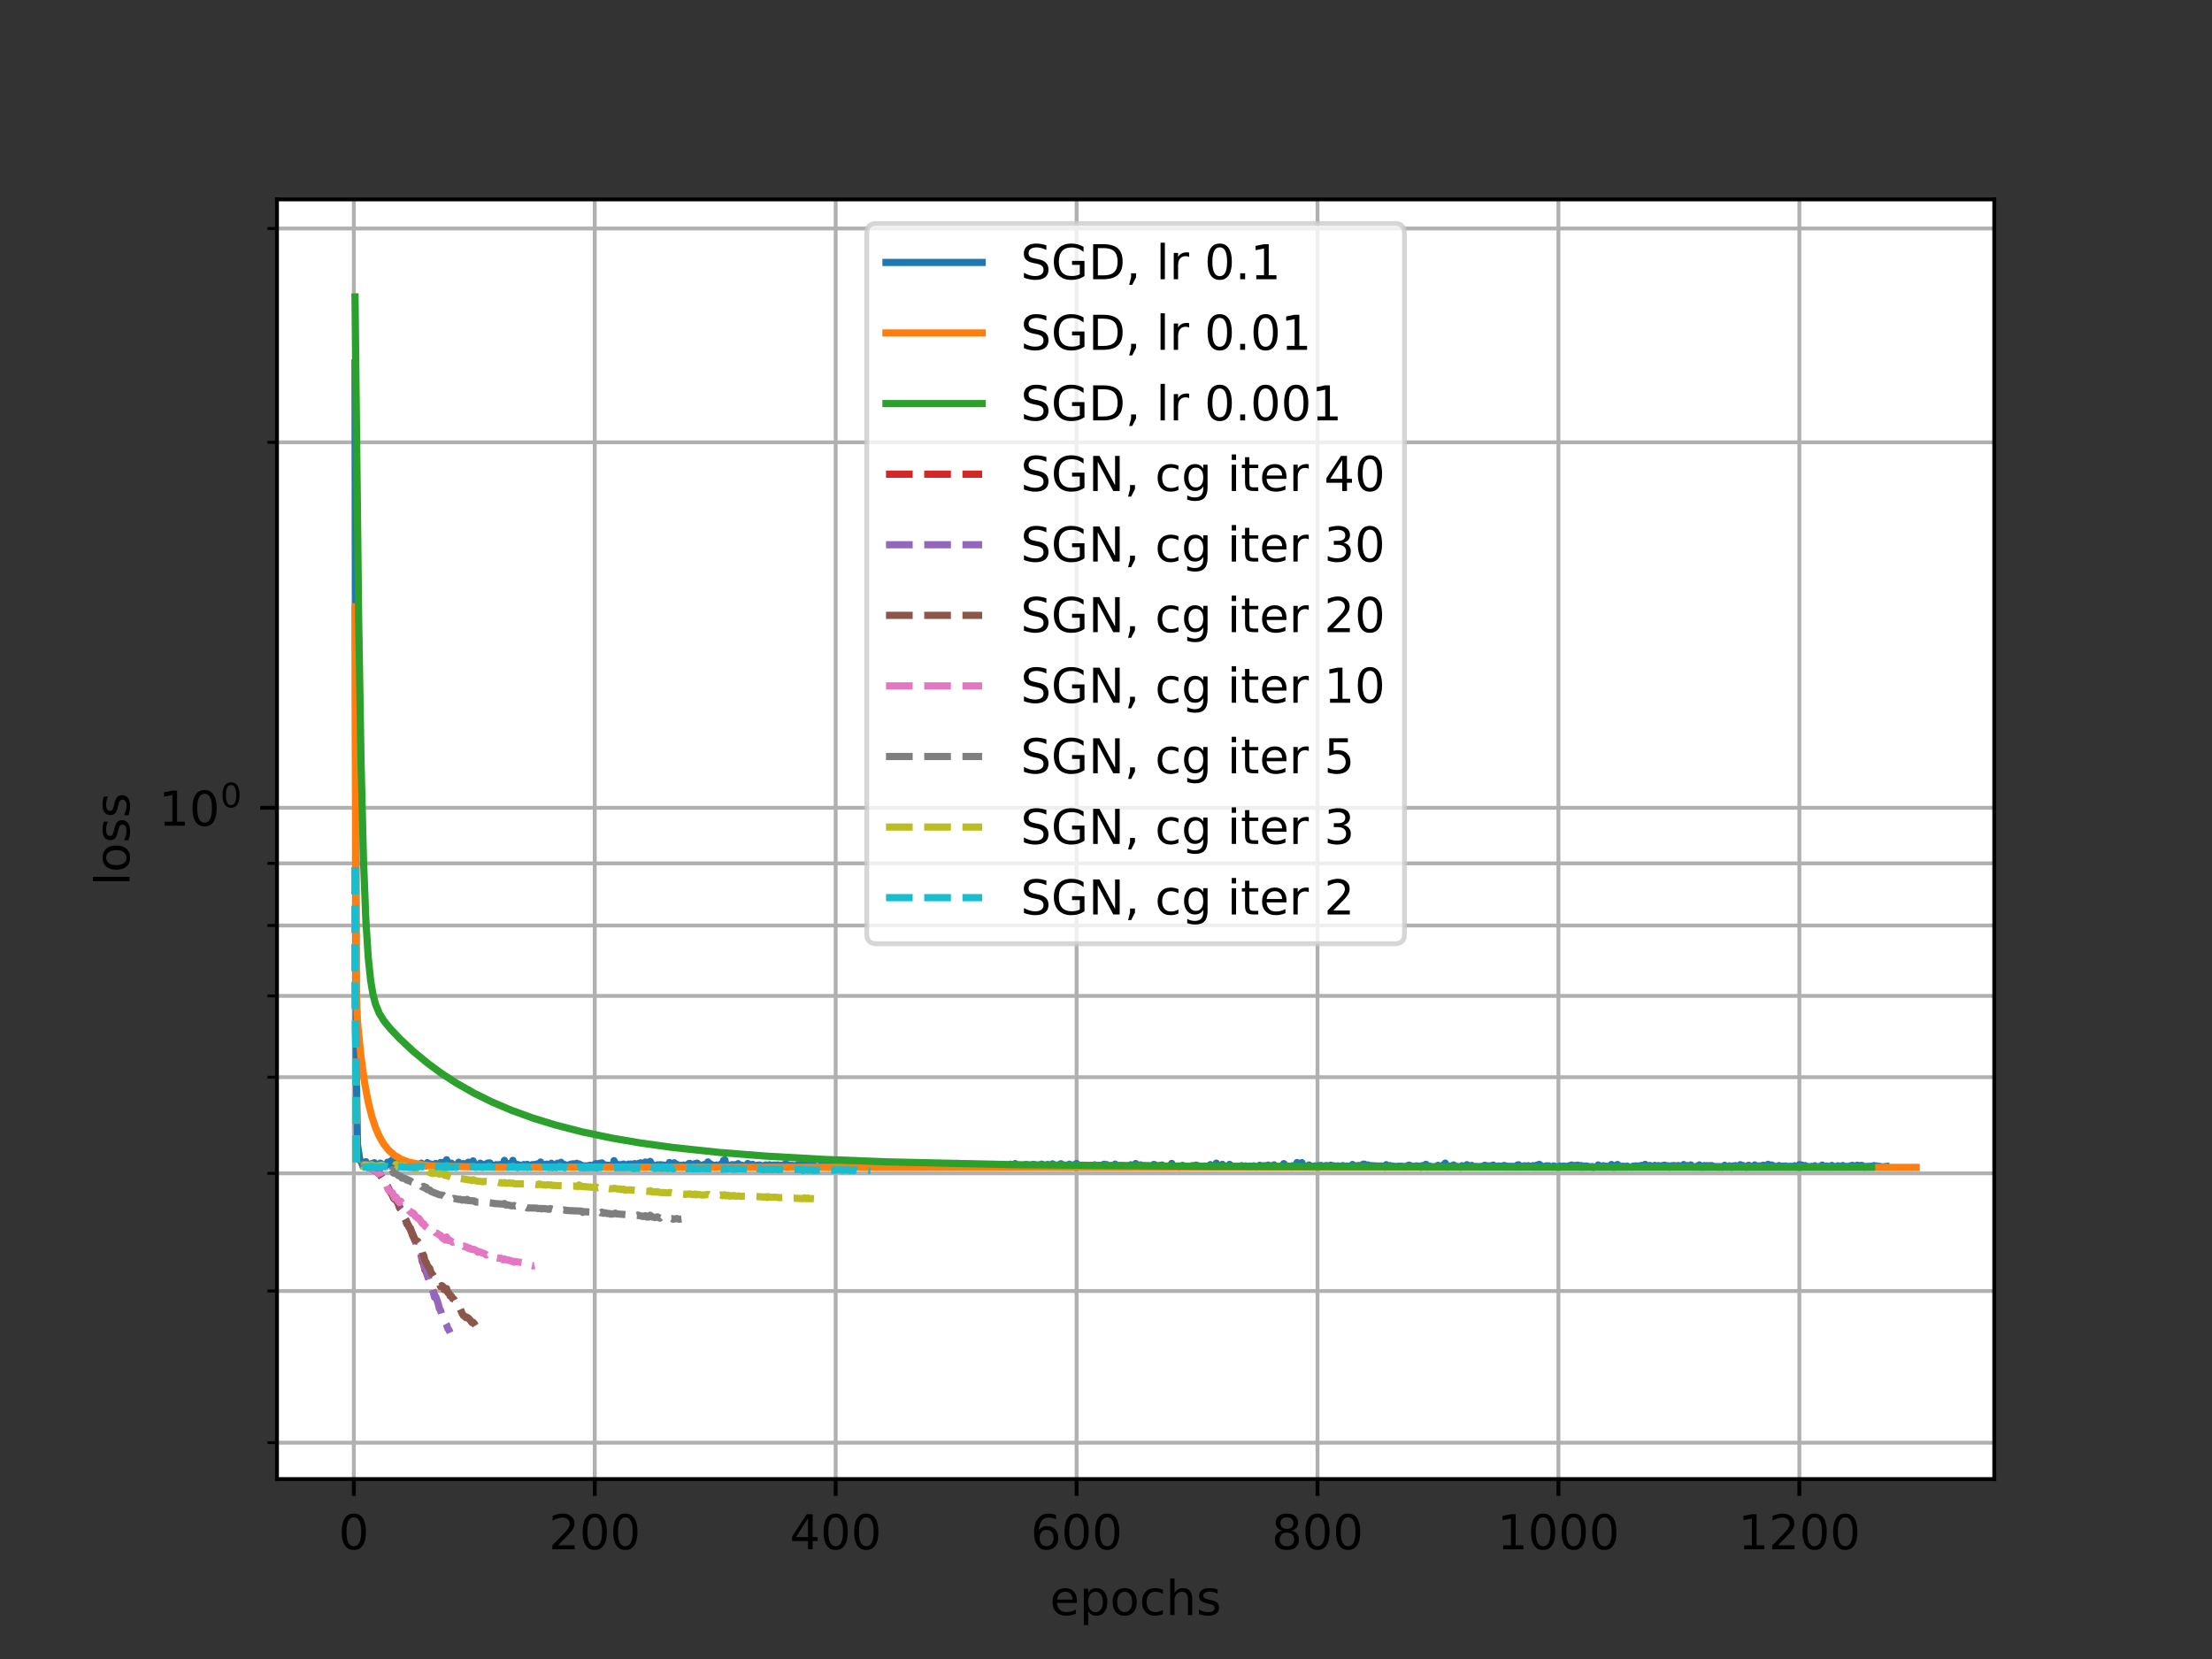 <?xml version="1.0" encoding="utf-8" standalone="no"?>
<!DOCTYPE svg PUBLIC "-//W3C//DTD SVG 1.1//EN"
  "http://www.w3.org/Graphics/SVG/1.1/DTD/svg11.dtd">
<!-- Created with matplotlib (http://matplotlib.org/) -->
<svg height="345pt" version="1.1" viewBox="0 0 460 345" width="460pt" xmlns="http://www.w3.org/2000/svg" xmlns:xlink="http://www.w3.org/1999/xlink">
 <rect x="0" y="0" width="460" height="345" fill="#333333" stroke="none"/>
 <defs>
  <style type="text/css">
*{stroke-linecap:butt;stroke-linejoin:round;}
  </style>
 </defs>
 <g id="figure_1">
  <g id="patch_1">
   <path d="M 0 345.6 
L 460.8 345.6 
L 460.8 0 
L 0 0 
z
" style="fill:none;opacity:0;"/>
  </g>
  <g id="axes_1">
   <g id="patch_2">
    <path d="M 57.6 307.584 
L 414.72 307.584 
L 414.72 41.472 
L 57.6 41.472 
z
" style="fill:#ffffff;"/>
   </g>
   <g id="matplotlib.axis_1">
    <g id="xtick_1">
     <g id="line2d_1">
      <path clip-path="url(#p4d8fc0ba74)" d="M 73.582 307.584 
L 73.582 41.472 
" style="fill:none;stroke:#b0b0b0;stroke-linecap:square;stroke-width:0.8;"/>
     </g>
     <g id="line2d_2">
      <defs>
       <path d="M 0 0 
L 0 3.5 
" id="m5cd3990b5a" style="stroke:#000000;stroke-width:0.8;"/>
      </defs>
      <g>
       <use style="stroke:#000000;stroke-width:0.8;" x="73.582" xlink:href="#m5cd3990b5a" y="307.584"/>
      </g>
     </g>
     <g id="text_1">
      <!-- 0 -->
      <defs>
       <path d="M 31.781 66.406 
Q 24.172 66.406 20.328 58.906 
Q 16.5 51.422 16.5 36.375 
Q 16.5 21.391 20.328 13.891 
Q 24.172 6.391 31.781 6.391 
Q 39.453 6.391 43.281 13.891 
Q 47.125 21.391 47.125 36.375 
Q 47.125 51.422 43.281 58.906 
Q 39.453 66.406 31.781 66.406 
z
M 31.781 74.219 
Q 44.047 74.219 50.516 64.516 
Q 56.984 54.828 56.984 36.375 
Q 56.984 17.969 50.516 8.266 
Q 44.047 -1.422 31.781 -1.422 
Q 19.531 -1.422 13.062 8.266 
Q 6.594 17.969 6.594 36.375 
Q 6.594 54.828 13.062 64.516 
Q 19.531 74.219 31.781 74.219 
z
" id="DejaVuSans-30"/>
      </defs>
      <g transform="translate(70.401 322.182)scale(0.1 -0.1)">
       <use xlink:href="#DejaVuSans-30"/>
      </g>
     </g>
    </g>
    <g id="xtick_2">
     <g id="line2d_3">
      <path clip-path="url(#p4d8fc0ba74)" d="M 123.683 307.584 
L 123.683 41.472 
" style="fill:none;stroke:#b0b0b0;stroke-linecap:square;stroke-width:0.8;"/>
     </g>
     <g id="line2d_4">
      <g>
       <use style="stroke:#000000;stroke-width:0.8;" x="123.683" xlink:href="#m5cd3990b5a" y="307.584"/>
      </g>
     </g>
     <g id="text_2">
      <!-- 200 -->
      <defs>
       <path d="M 19.188 8.297 
L 53.609 8.297 
L 53.609 0 
L 7.328 0 
L 7.328 8.297 
Q 12.938 14.109 22.625 23.891 
Q 32.328 33.688 34.812 36.531 
Q 39.547 41.844 41.422 45.531 
Q 43.312 49.219 43.312 52.781 
Q 43.312 58.594 39.234 62.25 
Q 35.156 65.922 28.609 65.922 
Q 23.969 65.922 18.812 64.312 
Q 13.672 62.703 7.812 59.422 
L 7.812 69.391 
Q 13.766 71.781 18.938 73 
Q 24.125 74.219 28.422 74.219 
Q 39.75 74.219 46.484 68.547 
Q 53.219 62.891 53.219 53.422 
Q 53.219 48.922 51.531 44.891 
Q 49.859 40.875 45.406 35.406 
Q 44.188 33.984 37.641 27.219 
Q 31.109 20.453 19.188 8.297 
z
" id="DejaVuSans-32"/>
      </defs>
      <g transform="translate(114.139 322.182)scale(0.1 -0.1)">
       <use xlink:href="#DejaVuSans-32"/>
       <use x="63.623" xlink:href="#DejaVuSans-30"/>
       <use x="127.246" xlink:href="#DejaVuSans-30"/>
      </g>
     </g>
    </g>
    <g id="xtick_3">
     <g id="line2d_5">
      <path clip-path="url(#p4d8fc0ba74)" d="M 173.784 307.584 
L 173.784 41.472 
" style="fill:none;stroke:#b0b0b0;stroke-linecap:square;stroke-width:0.8;"/>
     </g>
     <g id="line2d_6">
      <g>
       <use style="stroke:#000000;stroke-width:0.8;" x="173.784" xlink:href="#m5cd3990b5a" y="307.584"/>
      </g>
     </g>
     <g id="text_3">
      <!-- 400 -->
      <defs>
       <path d="M 37.797 64.312 
L 12.891 25.391 
L 37.797 25.391 
z
M 35.203 72.906 
L 47.609 72.906 
L 47.609 25.391 
L 58.016 25.391 
L 58.016 17.188 
L 47.609 17.188 
L 47.609 0 
L 37.797 0 
L 37.797 17.188 
L 4.891 17.188 
L 4.891 26.703 
z
" id="DejaVuSans-34"/>
      </defs>
      <g transform="translate(164.24 322.182)scale(0.1 -0.1)">
       <use xlink:href="#DejaVuSans-34"/>
       <use x="63.623" xlink:href="#DejaVuSans-30"/>
       <use x="127.246" xlink:href="#DejaVuSans-30"/>
      </g>
     </g>
    </g>
    <g id="xtick_4">
     <g id="line2d_7">
      <path clip-path="url(#p4d8fc0ba74)" d="M 223.885 307.584 
L 223.885 41.472 
" style="fill:none;stroke:#b0b0b0;stroke-linecap:square;stroke-width:0.8;"/>
     </g>
     <g id="line2d_8">
      <g>
       <use style="stroke:#000000;stroke-width:0.8;" x="223.885" xlink:href="#m5cd3990b5a" y="307.584"/>
      </g>
     </g>
     <g id="text_4">
      <!-- 600 -->
      <defs>
       <path d="M 33.016 40.375 
Q 26.375 40.375 22.484 35.828 
Q 18.609 31.297 18.609 23.391 
Q 18.609 15.531 22.484 10.953 
Q 26.375 6.391 33.016 6.391 
Q 39.656 6.391 43.531 10.953 
Q 47.406 15.531 47.406 23.391 
Q 47.406 31.297 43.531 35.828 
Q 39.656 40.375 33.016 40.375 
z
M 52.594 71.297 
L 52.594 62.312 
Q 48.875 64.062 45.094 64.984 
Q 41.312 65.922 37.594 65.922 
Q 27.828 65.922 22.672 59.328 
Q 17.531 52.734 16.797 39.406 
Q 19.672 43.656 24.016 45.922 
Q 28.375 48.188 33.594 48.188 
Q 44.578 48.188 50.953 41.516 
Q 57.328 34.859 57.328 23.391 
Q 57.328 12.156 50.688 5.359 
Q 44.047 -1.422 33.016 -1.422 
Q 20.359 -1.422 13.672 8.266 
Q 6.984 17.969 6.984 36.375 
Q 6.984 53.656 15.188 63.938 
Q 23.391 74.219 37.203 74.219 
Q 40.922 74.219 44.703 73.484 
Q 48.484 72.75 52.594 71.297 
z
" id="DejaVuSans-36"/>
      </defs>
      <g transform="translate(214.342 322.182)scale(0.1 -0.1)">
       <use xlink:href="#DejaVuSans-36"/>
       <use x="63.623" xlink:href="#DejaVuSans-30"/>
       <use x="127.246" xlink:href="#DejaVuSans-30"/>
      </g>
     </g>
    </g>
    <g id="xtick_5">
     <g id="line2d_9">
      <path clip-path="url(#p4d8fc0ba74)" d="M 273.986 307.584 
L 273.986 41.472 
" style="fill:none;stroke:#b0b0b0;stroke-linecap:square;stroke-width:0.8;"/>
     </g>
     <g id="line2d_10">
      <g>
       <use style="stroke:#000000;stroke-width:0.8;" x="273.986" xlink:href="#m5cd3990b5a" y="307.584"/>
      </g>
     </g>
     <g id="text_5">
      <!-- 800 -->
      <defs>
       <path d="M 31.781 34.625 
Q 24.75 34.625 20.719 30.859 
Q 16.703 27.094 16.703 20.516 
Q 16.703 13.922 20.719 10.156 
Q 24.75 6.391 31.781 6.391 
Q 38.812 6.391 42.859 10.172 
Q 46.922 13.969 46.922 20.516 
Q 46.922 27.094 42.891 30.859 
Q 38.875 34.625 31.781 34.625 
z
M 21.922 38.812 
Q 15.578 40.375 12.031 44.719 
Q 8.5 49.078 8.5 55.328 
Q 8.5 64.062 14.719 69.141 
Q 20.953 74.219 31.781 74.219 
Q 42.672 74.219 48.875 69.141 
Q 55.078 64.062 55.078 55.328 
Q 55.078 49.078 51.531 44.719 
Q 48 40.375 41.703 38.812 
Q 48.828 37.156 52.797 32.312 
Q 56.781 27.484 56.781 20.516 
Q 56.781 9.906 50.312 4.234 
Q 43.844 -1.422 31.781 -1.422 
Q 19.734 -1.422 13.25 4.234 
Q 6.781 9.906 6.781 20.516 
Q 6.781 27.484 10.781 32.312 
Q 14.797 37.156 21.922 38.812 
z
M 18.312 54.391 
Q 18.312 48.734 21.844 45.562 
Q 25.391 42.391 31.781 42.391 
Q 38.141 42.391 41.719 45.562 
Q 45.312 48.734 45.312 54.391 
Q 45.312 60.062 41.719 63.234 
Q 38.141 66.406 31.781 66.406 
Q 25.391 66.406 21.844 63.234 
Q 18.312 60.062 18.312 54.391 
z
" id="DejaVuSans-38"/>
      </defs>
      <g transform="translate(264.443 322.182)scale(0.1 -0.1)">
       <use xlink:href="#DejaVuSans-38"/>
       <use x="63.623" xlink:href="#DejaVuSans-30"/>
       <use x="127.246" xlink:href="#DejaVuSans-30"/>
      </g>
     </g>
    </g>
    <g id="xtick_6">
     <g id="line2d_11">
      <path clip-path="url(#p4d8fc0ba74)" d="M 324.087 307.584 
L 324.087 41.472 
" style="fill:none;stroke:#b0b0b0;stroke-linecap:square;stroke-width:0.8;"/>
     </g>
     <g id="line2d_12">
      <g>
       <use style="stroke:#000000;stroke-width:0.8;" x="324.087" xlink:href="#m5cd3990b5a" y="307.584"/>
      </g>
     </g>
     <g id="text_6">
      <!-- 1000 -->
      <defs>
       <path d="M 12.406 8.297 
L 28.516 8.297 
L 28.516 63.922 
L 10.984 60.406 
L 10.984 69.391 
L 28.422 72.906 
L 38.281 72.906 
L 38.281 8.297 
L 54.391 8.297 
L 54.391 0 
L 12.406 0 
z
" id="DejaVuSans-31"/>
      </defs>
      <g transform="translate(311.362 322.182)scale(0.1 -0.1)">
       <use xlink:href="#DejaVuSans-31"/>
       <use x="63.623" xlink:href="#DejaVuSans-30"/>
       <use x="127.246" xlink:href="#DejaVuSans-30"/>
       <use x="190.869" xlink:href="#DejaVuSans-30"/>
      </g>
     </g>
    </g>
    <g id="xtick_7">
     <g id="line2d_13">
      <path clip-path="url(#p4d8fc0ba74)" d="M 374.188 307.584 
L 374.188 41.472 
" style="fill:none;stroke:#b0b0b0;stroke-linecap:square;stroke-width:0.8;"/>
     </g>
     <g id="line2d_14">
      <g>
       <use style="stroke:#000000;stroke-width:0.8;" x="374.188" xlink:href="#m5cd3990b5a" y="307.584"/>
      </g>
     </g>
     <g id="text_7">
      <!-- 1200 -->
      <g transform="translate(361.463 322.182)scale(0.1 -0.1)">
       <use xlink:href="#DejaVuSans-31"/>
       <use x="63.623" xlink:href="#DejaVuSans-32"/>
       <use x="127.246" xlink:href="#DejaVuSans-30"/>
       <use x="190.869" xlink:href="#DejaVuSans-30"/>
      </g>
     </g>
    </g>
    <g id="text_8">
     <!-- epochs -->
     <defs>
      <path d="M 56.203 29.594 
L 56.203 25.203 
L 14.891 25.203 
Q 15.484 15.922 20.484 11.062 
Q 25.484 6.203 34.422 6.203 
Q 39.594 6.203 44.453 7.469 
Q 49.312 8.734 54.109 11.281 
L 54.109 2.781 
Q 49.266 0.734 44.188 -0.344 
Q 39.109 -1.422 33.891 -1.422 
Q 20.797 -1.422 13.156 6.188 
Q 5.516 13.812 5.516 26.812 
Q 5.516 40.234 12.766 48.109 
Q 20.016 56 32.328 56 
Q 43.359 56 49.781 48.891 
Q 56.203 41.797 56.203 29.594 
z
M 47.219 32.234 
Q 47.125 39.594 43.094 43.984 
Q 39.062 48.391 32.422 48.391 
Q 24.906 48.391 20.391 44.141 
Q 15.875 39.891 15.188 32.172 
z
" id="DejaVuSans-65"/>
      <path d="M 18.109 8.203 
L 18.109 -20.797 
L 9.078 -20.797 
L 9.078 54.688 
L 18.109 54.688 
L 18.109 46.391 
Q 20.953 51.266 25.266 53.625 
Q 29.594 56 35.594 56 
Q 45.562 56 51.781 48.094 
Q 58.016 40.188 58.016 27.297 
Q 58.016 14.406 51.781 6.484 
Q 45.562 -1.422 35.594 -1.422 
Q 29.594 -1.422 25.266 0.953 
Q 20.953 3.328 18.109 8.203 
z
M 48.688 27.297 
Q 48.688 37.203 44.609 42.844 
Q 40.531 48.484 33.406 48.484 
Q 26.266 48.484 22.188 42.844 
Q 18.109 37.203 18.109 27.297 
Q 18.109 17.391 22.188 11.75 
Q 26.266 6.109 33.406 6.109 
Q 40.531 6.109 44.609 11.75 
Q 48.688 17.391 48.688 27.297 
z
" id="DejaVuSans-70"/>
      <path d="M 30.609 48.391 
Q 23.391 48.391 19.188 42.75 
Q 14.984 37.109 14.984 27.297 
Q 14.984 17.484 19.156 11.844 
Q 23.344 6.203 30.609 6.203 
Q 37.797 6.203 41.984 11.859 
Q 46.188 17.531 46.188 27.297 
Q 46.188 37.016 41.984 42.703 
Q 37.797 48.391 30.609 48.391 
z
M 30.609 56 
Q 42.328 56 49.016 48.375 
Q 55.719 40.766 55.719 27.297 
Q 55.719 13.875 49.016 6.219 
Q 42.328 -1.422 30.609 -1.422 
Q 18.844 -1.422 12.172 6.219 
Q 5.516 13.875 5.516 27.297 
Q 5.516 40.766 12.172 48.375 
Q 18.844 56 30.609 56 
z
" id="DejaVuSans-6f"/>
      <path d="M 48.781 52.594 
L 48.781 44.188 
Q 44.969 46.297 41.141 47.344 
Q 37.312 48.391 33.406 48.391 
Q 24.656 48.391 19.812 42.844 
Q 14.984 37.312 14.984 27.297 
Q 14.984 17.281 19.812 11.734 
Q 24.656 6.203 33.406 6.203 
Q 37.312 6.203 41.141 7.25 
Q 44.969 8.297 48.781 10.406 
L 48.781 2.094 
Q 45.016 0.344 40.984 -0.531 
Q 36.969 -1.422 32.422 -1.422 
Q 20.062 -1.422 12.781 6.344 
Q 5.516 14.109 5.516 27.297 
Q 5.516 40.672 12.859 48.328 
Q 20.219 56 33.016 56 
Q 37.156 56 41.109 55.141 
Q 45.062 54.297 48.781 52.594 
z
" id="DejaVuSans-63"/>
      <path d="M 54.891 33.016 
L 54.891 0 
L 45.906 0 
L 45.906 32.719 
Q 45.906 40.484 42.875 44.328 
Q 39.844 48.188 33.797 48.188 
Q 26.516 48.188 22.312 43.547 
Q 18.109 38.922 18.109 30.906 
L 18.109 0 
L 9.078 0 
L 9.078 75.984 
L 18.109 75.984 
L 18.109 46.188 
Q 21.344 51.125 25.703 53.562 
Q 30.078 56 35.797 56 
Q 45.219 56 50.047 50.172 
Q 54.891 44.344 54.891 33.016 
z
" id="DejaVuSans-68"/>
      <path d="M 44.281 53.078 
L 44.281 44.578 
Q 40.484 46.531 36.375 47.5 
Q 32.281 48.484 27.875 48.484 
Q 21.188 48.484 17.844 46.438 
Q 14.5 44.391 14.5 40.281 
Q 14.5 37.156 16.891 35.375 
Q 19.281 33.594 26.516 31.984 
L 29.594 31.297 
Q 39.156 29.25 43.188 25.516 
Q 47.219 21.781 47.219 15.094 
Q 47.219 7.469 41.188 3.016 
Q 35.156 -1.422 24.609 -1.422 
Q 20.219 -1.422 15.453 -0.562 
Q 10.688 0.297 5.422 2 
L 5.422 11.281 
Q 10.406 8.688 15.234 7.391 
Q 20.062 6.109 24.812 6.109 
Q 31.156 6.109 34.562 8.281 
Q 37.984 10.453 37.984 14.406 
Q 37.984 18.062 35.516 20.016 
Q 33.062 21.969 24.703 23.781 
L 21.578 24.516 
Q 13.234 26.266 9.516 29.906 
Q 5.812 33.547 5.812 39.891 
Q 5.812 47.609 11.281 51.797 
Q 16.75 56 26.812 56 
Q 31.781 56 36.172 55.266 
Q 40.578 54.547 44.281 53.078 
z
" id="DejaVuSans-73"/>
     </defs>
     <g transform="translate(218.327 335.861)scale(0.1 -0.1)">
      <use xlink:href="#DejaVuSans-65"/>
      <use x="61.523" xlink:href="#DejaVuSans-70"/>
      <use x="125" xlink:href="#DejaVuSans-6f"/>
      <use x="186.182" xlink:href="#DejaVuSans-63"/>
      <use x="241.162" xlink:href="#DejaVuSans-68"/>
      <use x="304.541" xlink:href="#DejaVuSans-73"/>
     </g>
    </g>
   </g>
   <g id="matplotlib.axis_2">
    <g id="ytick_1">
     <g id="line2d_15">
      <path clip-path="url(#p4d8fc0ba74)" d="M 57.6 167.99 
L 414.72 167.99 
" style="fill:none;stroke:#b0b0b0;stroke-linecap:square;stroke-width:0.8;"/>
     </g>
     <g id="line2d_16">
      <defs>
       <path d="M 0 0 
L -3.5 0 
" id="mc6fb3be7db" style="stroke:#000000;stroke-width:0.8;"/>
      </defs>
      <g>
       <use style="stroke:#000000;stroke-width:0.8;" x="57.6" xlink:href="#mc6fb3be7db" y="167.99"/>
      </g>
     </g>
     <g id="text_9">
      <!-- $\mathdefault{10^{0}}$ -->
      <g transform="translate(33 171.79)scale(0.1 -0.1)">
       <use transform="translate(0 0.766)" xlink:href="#DejaVuSans-31"/>
       <use transform="translate(63.623 0.766)" xlink:href="#DejaVuSans-30"/>
       <use transform="translate(128.203 39.047)scale(0.7)" xlink:href="#DejaVuSans-30"/>
      </g>
     </g>
    </g>
    <g id="ytick_2">
     <g id="line2d_17">
      <path clip-path="url(#p4d8fc0ba74)" d="M 57.6 300.018 
L 414.72 300.018 
" style="fill:none;stroke:#b0b0b0;stroke-linecap:square;stroke-width:0.8;"/>
     </g>
     <g id="line2d_18">
      <defs>
       <path d="M 0 0 
L -2 0 
" id="m12e4c8e930" style="stroke:#000000;stroke-width:0.6;"/>
      </defs>
      <g>
       <use style="stroke:#000000;stroke-width:0.6;" x="57.6" xlink:href="#m12e4c8e930" y="300.018"/>
      </g>
     </g>
    </g>
    <g id="ytick_3">
     <g id="line2d_19">
      <path clip-path="url(#p4d8fc0ba74)" d="M 57.6 268.471 
L 414.72 268.471 
" style="fill:none;stroke:#b0b0b0;stroke-linecap:square;stroke-width:0.8;"/>
     </g>
     <g id="line2d_20">
      <g>
       <use style="stroke:#000000;stroke-width:0.6;" x="57.6" xlink:href="#m12e4c8e930" y="268.471"/>
      </g>
     </g>
    </g>
    <g id="ytick_4">
     <g id="line2d_21">
      <path clip-path="url(#p4d8fc0ba74)" d="M 57.6 244.001 
L 414.72 244.001 
" style="fill:none;stroke:#b0b0b0;stroke-linecap:square;stroke-width:0.8;"/>
     </g>
     <g id="line2d_22">
      <g>
       <use style="stroke:#000000;stroke-width:0.6;" x="57.6" xlink:href="#m12e4c8e930" y="244.001"/>
      </g>
     </g>
    </g>
    <g id="ytick_5">
     <g id="line2d_23">
      <path clip-path="url(#p4d8fc0ba74)" d="M 57.6 224.008 
L 414.72 224.008 
" style="fill:none;stroke:#b0b0b0;stroke-linecap:square;stroke-width:0.8;"/>
     </g>
     <g id="line2d_24">
      <g>
       <use style="stroke:#000000;stroke-width:0.6;" x="57.6" xlink:href="#m12e4c8e930" y="224.008"/>
      </g>
     </g>
    </g>
    <g id="ytick_6">
     <g id="line2d_25">
      <path clip-path="url(#p4d8fc0ba74)" d="M 57.6 207.103 
L 414.72 207.103 
" style="fill:none;stroke:#b0b0b0;stroke-linecap:square;stroke-width:0.8;"/>
     </g>
     <g id="line2d_26">
      <g>
       <use style="stroke:#000000;stroke-width:0.6;" x="57.6" xlink:href="#m12e4c8e930" y="207.103"/>
      </g>
     </g>
    </g>
    <g id="ytick_7">
     <g id="line2d_27">
      <path clip-path="url(#p4d8fc0ba74)" d="M 57.6 192.46 
L 414.72 192.46 
" style="fill:none;stroke:#b0b0b0;stroke-linecap:square;stroke-width:0.8;"/>
     </g>
     <g id="line2d_28">
      <g>
       <use style="stroke:#000000;stroke-width:0.6;" x="57.6" xlink:href="#m12e4c8e930" y="192.46"/>
      </g>
     </g>
    </g>
    <g id="ytick_8">
     <g id="line2d_29">
      <path clip-path="url(#p4d8fc0ba74)" d="M 57.6 179.544 
L 414.72 179.544 
" style="fill:none;stroke:#b0b0b0;stroke-linecap:square;stroke-width:0.8;"/>
     </g>
     <g id="line2d_30">
      <g>
       <use style="stroke:#000000;stroke-width:0.6;" x="57.6" xlink:href="#m12e4c8e930" y="179.544"/>
      </g>
     </g>
    </g>
    <g id="ytick_9">
     <g id="line2d_31">
      <path clip-path="url(#p4d8fc0ba74)" d="M 57.6 91.98 
L 414.72 91.98 
" style="fill:none;stroke:#b0b0b0;stroke-linecap:square;stroke-width:0.8;"/>
     </g>
     <g id="line2d_32">
      <g>
       <use style="stroke:#000000;stroke-width:0.6;" x="57.6" xlink:href="#m12e4c8e930" y="91.98"/>
      </g>
     </g>
    </g>
    <g id="ytick_10">
     <g id="line2d_33">
      <path clip-path="url(#p4d8fc0ba74)" d="M 57.6 47.516 
L 414.72 47.516 
" style="fill:none;stroke:#b0b0b0;stroke-linecap:square;stroke-width:0.8;"/>
     </g>
     <g id="line2d_34">
      <g>
       <use style="stroke:#000000;stroke-width:0.6;" x="57.6" xlink:href="#m12e4c8e930" y="47.516"/>
      </g>
     </g>
    </g>
    <g id="text_10">
     <!-- loss -->
     <defs>
      <path d="M 9.422 75.984 
L 18.406 75.984 
L 18.406 0 
L 9.422 0 
z
" id="DejaVuSans-6c"/>
     </defs>
     <g transform="translate(26.92 184.186)rotate(-90)scale(0.1 -0.1)">
      <use xlink:href="#DejaVuSans-6c"/>
      <use x="27.783" xlink:href="#DejaVuSans-6f"/>
      <use x="88.965" xlink:href="#DejaVuSans-73"/>
      <use x="141.064" xlink:href="#DejaVuSans-73"/>
     </g>
    </g>
   </g>
   <g id="line2d_35">
    <path clip-path="url(#p4d8fc0ba74)" d="M 73.833 75.469 
L 74.083 221.108 
L 74.334 237.994 
L 74.835 241.277 
L 75.085 241.47 
L 75.336 242.149 
L 75.586 242.136 
L 76.087 241.585 
L 76.338 242.517 
L 76.588 242.188 
L 76.839 242.456 
L 77.089 242.496 
L 77.34 241.955 
L 77.59 242.5 
L 77.841 241.792 
L 78.342 242.397 
L 78.592 242.133 
L 78.843 242.358 
L 79.093 241.886 
L 79.845 242.386 
L 80.095 242.263 
L 80.346 242.366 
L 80.596 241.697 
L 80.847 242.134 
L 81.097 241.546 
L 81.348 242.122 
L 81.598 241.181 
L 81.849 241.892 
L 82.099 242.114 
L 82.35 241.612 
L 82.851 242.465 
L 83.101 241.898 
L 83.352 241.745 
L 84.604 242.386 
L 84.855 241.911 
L 85.105 242.025 
L 85.356 241.961 
L 85.606 242.293 
L 85.857 242.39 
L 86.859 242.271 
L 87.109 242.416 
L 87.611 241.885 
L 87.861 242.244 
L 88.112 242.382 
L 88.362 242.301 
L 88.613 242.449 
L 88.863 241.786 
L 89.114 242.328 
L 89.364 242.018 
L 89.615 242.334 
L 89.865 242.133 
L 90.116 242.256 
L 90.366 242.196 
L 90.617 241.944 
L 90.867 242.176 
L 91.368 242.123 
L 91.619 241.751 
L 92.12 241.772 
L 92.37 242.364 
L 92.621 242.197 
L 92.871 241.178 
L 93.122 242.018 
L 93.372 242.092 
L 93.623 242.342 
L 93.873 241.886 
L 94.374 242.423 
L 94.875 242.35 
L 95.126 242.13 
L 95.376 241.699 
L 95.877 242.534 
L 96.378 241.971 
L 96.629 242.547 
L 96.879 242.35 
L 97.38 241.686 
L 97.631 241.828 
L 97.881 242.409 
L 98.132 242.344 
L 98.382 241.414 
L 98.633 242.196 
L 98.883 242.374 
L 99.635 242.355 
L 99.885 241.884 
L 100.136 242.419 
L 100.386 242.587 
L 100.637 242.182 
L 100.887 242.115 
L 101.138 242.276 
L 101.388 241.866 
L 101.889 241.84 
L 102.14 242.408 
L 102.891 242.312 
L 103.142 242.203 
L 103.392 242.4 
L 103.643 242.225 
L 104.394 242.126 
L 104.645 242.537 
L 104.895 241.31 
L 105.146 242.322 
L 105.396 242.185 
L 105.647 242.305 
L 105.897 241.943 
L 106.398 242.572 
L 106.649 241.305 
L 106.899 242.059 
L 107.15 242.186 
L 107.4 242.123 
L 108.653 242.434 
L 108.903 242.173 
L 109.154 242.268 
L 109.655 242.138 
L 109.905 242.435 
L 110.406 242.473 
L 110.657 242.195 
L 110.907 242.376 
L 111.158 242.16 
L 111.408 242.391 
L 111.659 242.061 
L 111.909 242.216 
L 112.16 242.133 
L 112.411 241.655 
L 112.661 242.241 
L 112.912 242.104 
L 113.413 242.451 
L 113.663 242.098 
L 113.914 242.117 
L 114.164 242.385 
L 114.665 241.91 
L 115.166 242.55 
L 115.417 242.338 
L 115.667 242.469 
L 115.918 241.906 
L 116.168 241.938 
L 116.419 242.254 
L 116.669 241.709 
L 117.17 242.234 
L 117.421 242.163 
L 117.671 242.435 
L 118.423 242.216 
L 118.673 242.098 
L 118.924 242.463 
L 119.174 242.013 
L 119.675 242.105 
L 119.926 241.913 
L 120.176 242.271 
L 120.427 242.06 
L 120.928 242.349 
L 121.429 242.54 
L 121.679 242.446 
L 121.93 242.511 
L 122.681 242.328 
L 123.182 242.448 
L 123.934 241.975 
L 124.184 242.204 
L 124.435 242.174 
L 124.685 241.915 
L 124.936 242.158 
L 125.186 241.836 
L 125.437 242.598 
L 125.687 242.229 
L 126.94 242.399 
L 127.19 242.687 
L 127.441 242.655 
L 127.691 241.364 
L 127.942 242.121 
L 128.192 242.008 
L 128.443 242.383 
L 128.693 242.399 
L 128.944 242.199 
L 129.194 242.562 
L 129.445 242.126 
L 129.695 242.077 
L 129.946 242.548 
L 130.196 242.241 
L 130.447 242.278 
L 130.697 242.081 
L 130.948 242.217 
L 131.198 242.073 
L 131.449 242.478 
L 131.699 242.356 
L 131.95 241.986 
L 132.451 242.371 
L 132.701 241.957 
L 132.952 242.223 
L 133.202 241.819 
L 133.703 242.49 
L 133.954 242.309 
L 134.204 241.65 
L 134.455 242.344 
L 134.705 242.401 
L 135.206 241.518 
L 135.707 242.445 
L 135.958 242.35 
L 136.208 242.581 
L 136.709 242.234 
L 136.96 242.326 
L 137.211 242.214 
L 138.964 242.389 
L 139.215 241.754 
L 139.465 242.07 
L 139.716 242.182 
L 139.966 242.42 
L 140.217 241.807 
L 140.467 242.181 
L 140.718 242.139 
L 140.968 242.214 
L 141.219 242.414 
L 141.72 242.339 
L 142.221 242.282 
L 142.471 242.559 
L 142.722 242.305 
L 142.972 242.312 
L 143.223 241.984 
L 143.473 241.93 
L 143.724 242.333 
L 143.974 242.463 
L 144.225 242.352 
L 144.475 242 
L 144.726 242.529 
L 144.976 241.887 
L 145.728 242.493 
L 145.978 242.614 
L 146.229 242.262 
L 146.479 242.163 
L 146.73 242.297 
L 146.98 242.067 
L 147.231 241.626 
L 147.481 241.978 
L 147.732 242.037 
L 147.982 242.379 
L 148.233 242.282 
L 148.483 242.441 
L 148.984 242.275 
L 149.485 242.353 
L 149.736 242.441 
L 149.986 242.027 
L 150.237 242.427 
L 150.487 241.282 
L 150.738 241.208 
L 150.988 242.363 
L 151.99 242.313 
L 152.241 242.201 
L 152.491 242.549 
L 152.742 242.208 
L 152.992 242.238 
L 153.243 242.439 
L 153.493 241.992 
L 153.744 242.358 
L 153.994 242.463 
L 154.245 242.298 
L 154.495 242.553 
L 154.746 242.429 
L 154.996 242.461 
L 155.247 242.347 
L 155.497 241.951 
L 155.998 242.375 
L 156.499 242.112 
L 156.75 242.545 
L 157.501 242.314 
L 158.002 242.274 
L 158.503 242.527 
L 159.255 242.25 
L 159.505 242.486 
L 159.756 242.526 
L 160.006 242.225 
L 160.257 242.381 
L 160.507 242.299 
L 160.758 242.401 
L 161.008 242.259 
L 161.259 242.58 
L 161.509 242.291 
L 161.76 242.259 
L 162.011 242.41 
L 162.512 242.351 
L 162.762 242.472 
L 163.013 242.419 
L 163.263 242.061 
L 163.514 242.111 
L 163.764 242.501 
L 164.015 242.256 
L 164.516 242.553 
L 164.766 242.346 
L 165.017 242.633 
L 165.267 242.432 
L 165.518 242.575 
L 165.768 242.262 
L 166.269 242.203 
L 166.52 242.209 
L 166.77 242.074 
L 167.021 242.641 
L 167.271 241.911 
L 167.772 242.491 
L 168.023 242.227 
L 168.273 242.651 
L 168.774 242.217 
L 169.025 242.205 
L 169.526 242.601 
L 170.528 242.594 
L 170.778 242.275 
L 171.53 242.529 
L 171.78 242.217 
L 172.031 242.557 
L 172.281 242.127 
L 172.532 242.46 
L 172.782 242.602 
L 173.283 242.17 
L 173.534 242.538 
L 173.784 242.375 
L 174.786 242.503 
L 175.287 242.221 
L 175.538 242.288 
L 175.788 241.949 
L 176.289 241.88 
L 176.79 242.337 
L 177.041 242.175 
L 177.542 242.4 
L 177.792 242.089 
L 178.043 242.534 
L 178.293 242.278 
L 179.045 242.192 
L 179.295 242.391 
L 179.796 242.13 
L 180.297 242.389 
L 180.548 242.266 
L 181.299 242.526 
L 181.55 242.637 
L 181.8 242.341 
L 182.301 242.439 
L 182.552 242.152 
L 182.802 242.497 
L 183.053 242.437 
L 183.303 242.562 
L 184.305 242.516 
L 184.556 241.89 
L 184.806 242.559 
L 185.057 242.627 
L 185.307 242.432 
L 185.558 242.08 
L 185.808 242.141 
L 186.059 242.398 
L 186.56 242.481 
L 186.811 242.215 
L 187.061 242.552 
L 187.312 242.441 
L 187.562 242.501 
L 187.813 242.425 
L 188.063 242.589 
L 188.314 242.307 
L 188.564 242.21 
L 188.815 242.612 
L 189.065 242.597 
L 189.316 242.377 
L 189.566 242.516 
L 189.817 242.262 
L 190.067 242.522 
L 190.318 242.533 
L 190.568 242.344 
L 190.819 242.549 
L 191.32 242.334 
L 191.57 242.507 
L 192.071 242.416 
L 192.322 242.304 
L 193.324 242.546 
L 193.574 242.257 
L 193.825 242.452 
L 194.075 242.235 
L 194.326 242.515 
L 194.576 242.314 
L 194.827 242.277 
L 195.077 242.489 
L 195.328 242.271 
L 195.829 242.562 
L 196.58 242.378 
L 197.081 242.432 
L 197.332 242.398 
L 197.833 241.974 
L 198.083 242.52 
L 198.334 242.342 
L 198.584 242.489 
L 198.835 242.379 
L 199.085 241.937 
L 199.336 242.409 
L 199.586 242.505 
L 199.837 242.267 
L 200.087 242.45 
L 200.338 242.169 
L 200.588 242.359 
L 201.089 242.391 
L 201.34 242.543 
L 201.59 242.467 
L 201.841 242.527 
L 202.091 242.459 
L 202.342 242.584 
L 202.592 242.537 
L 202.843 242.361 
L 203.093 242.561 
L 203.344 242.535 
L 203.845 242.13 
L 204.095 242.661 
L 204.346 242.406 
L 204.596 242.465 
L 204.847 242.389 
L 205.097 242.432 
L 205.348 242.266 
L 205.598 242.593 
L 205.849 242.584 
L 206.099 242.342 
L 206.35 242.577 
L 206.6 242.479 
L 206.851 242.601 
L 207.602 242.369 
L 207.853 242.664 
L 208.103 242.199 
L 208.354 242.149 
L 208.855 242.505 
L 209.356 242.481 
L 209.606 242.528 
L 210.107 242.109 
L 210.358 242.635 
L 210.608 242.532 
L 211.109 241.977 
L 211.36 242.686 
L 211.611 242.481 
L 211.861 242.672 
L 212.362 242.525 
L 212.613 242.367 
L 212.863 242.634 
L 213.364 242.173 
L 213.615 242.227 
L 213.865 242.657 
L 214.116 242.486 
L 214.617 242.587 
L 214.867 242.148 
L 215.118 242.204 
L 215.619 242.53 
L 216.12 242.413 
L 216.621 242.09 
L 216.871 242.468 
L 217.122 242.376 
L 217.372 242.655 
L 217.623 242.643 
L 217.873 242.168 
L 218.374 242.697 
L 218.625 242.556 
L 218.875 242.035 
L 219.627 242.614 
L 220.629 242.015 
L 220.879 242.522 
L 221.13 242.28 
L 221.38 242.438 
L 221.631 242.447 
L 221.881 242.319 
L 222.132 242.549 
L 222.382 242.111 
L 222.633 242.552 
L 222.883 242.395 
L 223.134 242.6 
L 223.384 242.203 
L 223.635 242.357 
L 223.885 241.966 
L 224.136 242.398 
L 224.637 242.323 
L 224.887 242.495 
L 225.138 242.322 
L 225.388 242.383 
L 225.639 242.623 
L 225.889 242.433 
L 226.891 242.552 
L 227.392 242.535 
L 227.643 242.238 
L 227.893 242.701 
L 228.394 242.599 
L 228.645 242.341 
L 228.895 242.423 
L 229.396 242.204 
L 229.647 242.121 
L 229.897 242.622 
L 230.148 242.193 
L 230.398 242.618 
L 230.899 242.471 
L 231.651 242.365 
L 231.901 242.09 
L 232.152 242.385 
L 232.653 242.39 
L 232.903 242.502 
L 233.154 242.362 
L 233.404 242.598 
L 233.655 242.406 
L 234.156 242.645 
L 234.406 242.439 
L 234.907 242.469 
L 235.158 242.226 
L 235.659 242.633 
L 236.16 241.966 
L 236.411 242.292 
L 236.661 242.253 
L 236.912 242.532 
L 237.162 242.246 
L 237.413 242.533 
L 237.663 242.415 
L 238.916 242.437 
L 239.166 242.672 
L 239.417 242.555 
L 239.667 242.57 
L 239.918 242.162 
L 240.168 242.219 
L 240.669 242.584 
L 240.92 242.636 
L 241.17 242.361 
L 241.421 242.421 
L 241.671 242.276 
L 241.922 242.543 
L 242.423 242.585 
L 242.924 242.671 
L 243.174 242.436 
L 243.425 242.45 
L 243.675 241.936 
L 243.926 242.556 
L 244.677 242.574 
L 244.928 242.48 
L 245.178 242.734 
L 245.429 242.474 
L 245.679 242.682 
L 245.93 242.353 
L 246.18 242.609 
L 246.431 242.671 
L 246.681 242.484 
L 246.932 242.595 
L 247.433 242.499 
L 247.683 242.672 
L 247.934 242.395 
L 248.435 242.496 
L 248.685 242.303 
L 249.687 242.551 
L 250.188 242.523 
L 250.439 242.479 
L 250.94 242.589 
L 251.441 242.492 
L 251.691 242.196 
L 251.942 242.642 
L 252.443 242.664 
L 252.693 242.544 
L 252.944 241.881 
L 253.194 242.557 
L 253.445 242.646 
L 253.695 242.447 
L 253.946 242.511 
L 254.196 242.142 
L 254.697 242.577 
L 255.198 242.483 
L 255.449 242.565 
L 255.699 242.149 
L 256.2 242.585 
L 256.701 242.572 
L 257.202 242.547 
L 257.453 242.694 
L 257.703 242.537 
L 257.954 242.59 
L 258.204 242.412 
L 258.705 242.587 
L 258.956 242.472 
L 259.457 242.522 
L 259.707 242.656 
L 259.958 242.487 
L 260.208 242.683 
L 260.709 242.448 
L 261.211 242.726 
L 261.712 242.648 
L 261.962 242.329 
L 262.463 242.523 
L 262.714 242.426 
L 262.964 242.574 
L 263.215 242.409 
L 263.465 242.441 
L 263.716 242.294 
L 263.966 242.392 
L 264.217 242.681 
L 264.467 242.428 
L 264.718 242.603 
L 264.968 242.248 
L 265.219 242.562 
L 265.469 242.551 
L 265.97 242.696 
L 266.221 242.526 
L 266.471 242.61 
L 266.722 242.398 
L 266.972 241.987 
L 267.473 242.524 
L 268.225 242.534 
L 268.475 242.715 
L 268.726 242.439 
L 268.976 242.577 
L 269.477 242.557 
L 269.728 241.759 
L 269.978 242.6 
L 270.479 242.535 
L 270.73 241.778 
L 270.98 242.547 
L 271.231 242.377 
L 271.481 242.699 
L 271.732 242.692 
L 272.233 242.267 
L 272.483 242.711 
L 272.734 242.518 
L 272.984 242.709 
L 273.235 242.668 
L 273.485 242.456 
L 273.736 242.527 
L 274.237 242.404 
L 274.487 242.468 
L 274.738 242.367 
L 274.988 242.676 
L 275.489 242.434 
L 275.99 242.393 
L 276.491 242.569 
L 276.742 242.303 
L 276.992 242.612 
L 277.243 242.425 
L 277.744 242.501 
L 277.994 242.589 
L 278.245 242.447 
L 278.495 242.634 
L 278.746 242.518 
L 278.996 242.619 
L 279.247 242.394 
L 279.497 242.622 
L 279.748 242.633 
L 279.998 242.51 
L 280.75 242.546 
L 281 242.438 
L 281.251 242.168 
L 281.752 242.573 
L 282.002 242.439 
L 282.253 242.504 
L 282.503 242.372 
L 283.004 242.679 
L 283.255 242.263 
L 283.505 242.094 
L 283.756 242.1 
L 284.006 242.527 
L 284.257 242.518 
L 284.507 242.266 
L 284.758 242.622 
L 285.008 242.399 
L 285.76 242.449 
L 286.512 242.492 
L 286.762 242.469 
L 287.013 242.557 
L 287.263 242.466 
L 287.514 242.65 
L 287.764 242.628 
L 288.015 242.731 
L 288.265 242.209 
L 288.766 242.486 
L 289.017 242.385 
L 289.267 242.661 
L 289.518 242.494 
L 290.019 242.567 
L 290.52 242.662 
L 290.77 242.52 
L 291.522 242.522 
L 292.023 242.712 
L 293.025 242.289 
L 293.776 242.627 
L 294.528 242.453 
L 294.778 242.612 
L 295.029 242.486 
L 295.53 242.742 
L 295.78 242.402 
L 296.031 242.527 
L 296.532 242.13 
L 296.782 242.724 
L 297.283 242.482 
L 297.534 242.647 
L 298.536 242.667 
L 299.037 242.342 
L 299.287 242.635 
L 299.788 242.652 
L 300.039 242.308 
L 300.289 242.41 
L 300.54 241.877 
L 300.79 242.57 
L 301.041 242.724 
L 301.291 242.473 
L 301.542 242.598 
L 301.792 242.533 
L 302.293 242.267 
L 302.544 242.703 
L 302.794 242.552 
L 303.796 242.729 
L 304.047 242.419 
L 304.798 242.629 
L 305.049 242.21 
L 305.299 242.519 
L 305.55 242.623 
L 306.051 242.359 
L 306.552 242.645 
L 307.053 242.583 
L 307.554 242.638 
L 308.305 242.543 
L 308.806 242.321 
L 309.307 242.578 
L 309.558 242.444 
L 309.808 242.623 
L 310.059 242.625 
L 310.309 242.355 
L 310.56 242.293 
L 310.811 242.629 
L 311.061 242.55 
L 311.312 242.606 
L 311.562 242.477 
L 312.314 242.545 
L 312.815 242.366 
L 313.316 242.551 
L 315.069 242.571 
L 315.32 242.701 
L 315.57 242.273 
L 315.821 242.232 
L 316.071 242.625 
L 316.823 242.486 
L 317.073 242.428 
L 317.574 242.535 
L 317.825 242.421 
L 318.075 242.664 
L 318.827 242.417 
L 319.328 242.645 
L 319.578 242.301 
L 319.829 242.473 
L 320.079 242.133 
L 320.33 242.286 
L 320.58 242.597 
L 321.081 242.596 
L 321.582 242.441 
L 321.833 242.574 
L 322.083 242.443 
L 322.334 242.631 
L 322.835 242.68 
L 323.085 242.458 
L 323.837 242.693 
L 324.087 242.666 
L 324.338 242.473 
L 324.839 242.661 
L 325.089 242.484 
L 325.841 242.599 
L 326.843 242.276 
L 327.093 242.598 
L 327.344 242.695 
L 327.594 242.37 
L 327.845 242.563 
L 328.095 242.3 
L 328.346 242.69 
L 328.596 242.429 
L 328.847 242.401 
L 329.097 242.733 
L 329.348 242.483 
L 329.598 242.648 
L 329.849 242.475 
L 330.851 242.691 
L 331.101 242.581 
L 331.352 242.779 
L 332.103 242.581 
L 332.354 242.264 
L 332.604 242.521 
L 333.105 242.612 
L 333.356 242.424 
L 334.358 242.589 
L 334.608 242.501 
L 334.859 242.586 
L 335.109 242.171 
L 335.36 242.311 
L 335.611 242.757 
L 336.362 242.165 
L 336.863 242.573 
L 337.615 242.527 
L 337.865 242.691 
L 338.366 242.501 
L 338.617 242.645 
L 339.368 242.717 
L 339.619 242.518 
L 339.869 242.669 
L 340.12 242.459 
L 340.37 242.52 
L 340.871 242.454 
L 341.122 242.503 
L 341.372 242.364 
L 341.623 242.591 
L 341.873 242.496 
L 342.124 242.139 
L 342.374 242.61 
L 342.875 242.457 
L 343.126 242.371 
L 343.376 242.697 
L 343.627 242.503 
L 343.877 242.606 
L 344.128 242.353 
L 344.629 242.602 
L 344.879 242.395 
L 345.38 242.613 
L 345.631 242.403 
L 345.881 242.607 
L 346.132 242.312 
L 346.382 242.383 
L 346.633 242.644 
L 346.883 242.434 
L 347.134 242.735 
L 347.635 242.415 
L 347.885 242.595 
L 348.136 242.382 
L 348.386 242.599 
L 348.637 242.591 
L 348.887 242.405 
L 349.138 242.407 
L 349.388 242.626 
L 349.889 242.447 
L 350.14 242.179 
L 350.641 242.67 
L 350.891 242.4 
L 351.142 242.562 
L 351.392 242.507 
L 351.643 242.26 
L 351.893 242.664 
L 352.645 242.682 
L 352.895 242.499 
L 353.146 242.609 
L 353.396 242.256 
L 353.897 242.727 
L 354.148 242.711 
L 354.398 242.395 
L 354.649 242.645 
L 354.899 242.405 
L 355.15 242.489 
L 355.4 242.418 
L 355.651 242.632 
L 355.901 242.387 
L 356.653 242.645 
L 357.154 242.586 
L 357.404 242.736 
L 357.655 242.591 
L 358.156 242.742 
L 358.657 242.326 
L 358.907 242.626 
L 359.158 242.579 
L 359.408 242.645 
L 359.659 242.443 
L 360.16 242.751 
L 360.411 242.455 
L 360.661 242.658 
L 360.912 242.404 
L 361.162 242.668 
L 361.663 242.598 
L 361.914 242.21 
L 362.164 242.456 
L 362.415 242.369 
L 362.665 242.611 
L 362.916 242.553 
L 363.166 242.754 
L 363.417 242.424 
L 363.667 242.333 
L 363.918 242.661 
L 364.168 242.54 
L 364.419 242.693 
L 364.92 242.26 
L 365.17 242.583 
L 365.421 242.485 
L 365.671 242.614 
L 365.922 242.443 
L 366.423 242.621 
L 366.673 242.309 
L 366.924 242.572 
L 367.425 242.657 
L 367.675 242.13 
L 367.926 242.44 
L 368.176 242.474 
L 368.427 242.273 
L 369.178 242.63 
L 369.429 242.668 
L 369.93 242.39 
L 370.18 242.541 
L 370.431 242.513 
L 370.681 242.698 
L 370.932 242.503 
L 371.433 242.487 
L 371.683 242.714 
L 372.184 242.533 
L 372.936 242.591 
L 373.186 242.43 
L 373.437 242.593 
L 373.938 242.487 
L 374.188 242.205 
L 374.439 242.361 
L 374.689 242.275 
L 374.94 242.43 
L 375.441 242.403 
L 375.942 242.688 
L 376.192 242.62 
L 376.443 242.688 
L 376.693 242.545 
L 376.944 242.677 
L 377.445 242.43 
L 377.695 242.705 
L 378.196 242.614 
L 378.697 242.523 
L 378.948 242.289 
L 379.198 242.705 
L 379.449 242.534 
L 379.95 242.491 
L 380.2 242.712 
L 380.451 242.565 
L 380.701 242.653 
L 380.952 242.363 
L 381.202 242.536 
L 381.954 242.674 
L 382.204 242.436 
L 382.956 242.671 
L 383.206 242.383 
L 383.707 242.728 
L 383.958 242.554 
L 384.208 242.626 
L 385.211 242.347 
L 385.461 242.57 
L 385.712 242.613 
L 386.213 242.314 
L 386.714 242.619 
L 386.964 242.362 
L 387.215 242.362 
L 387.716 242.743 
L 387.966 242.589 
L 389.219 242.534 
L 389.469 242.527 
L 389.72 242.403 
L 389.97 242.524 
L 390.221 242.462 
L 390.471 242.615 
L 390.722 242.539 
L 391.473 242.675 
L 392.225 242.587 
L 392.225 242.587 
" style="fill:none;stroke:#1f77b4;stroke-linecap:square;stroke-width:1.5;"/>
   </g>
   <g id="line2d_36">
    <path clip-path="url(#p4d8fc0ba74)" d="M 73.833 126.16 
L 74.083 205.756 
L 74.334 212.405 
L 75.085 219.888 
L 75.837 225.256 
L 76.588 229.243 
L 77.34 232.227 
L 78.091 234.494 
L 78.843 236.243 
L 79.845 237.972 
L 80.847 239.217 
L 82.099 240.3 
L 83.602 241.154 
L 85.105 241.708 
L 88.112 242.28 
L 89.615 242.444 
L 100.136 242.714 
L 164.516 242.74 
L 172.782 242.746 
L 177.041 242.735 
L 181.049 242.745 
L 221.38 242.748 
L 225.889 242.746 
L 231.651 242.745 
L 326.843 242.752 
L 328.847 242.756 
L 334.358 242.766 
L 335.611 242.768 
L 340.12 242.758 
L 345.881 242.761 
L 351.643 242.752 
L 353.897 242.765 
L 361.914 242.75 
L 364.168 242.762 
L 369.178 242.771 
L 379.449 242.762 
L 388.217 242.767 
L 398.487 242.772 
L 398.487 242.772 
" style="fill:none;stroke:#ff7f0e;stroke-linecap:square;stroke-width:1.5;"/>
   </g>
   <g id="line2d_37">
    <path clip-path="url(#p4d8fc0ba74)" d="M 73.833 61.746 
L 74.584 128.463 
L 75.085 158.549 
L 75.586 178.715 
L 76.087 191.459 
L 76.588 199.25 
L 77.089 203.983 
L 77.59 206.914 
L 78.091 208.819 
L 78.843 210.668 
L 79.845 212.294 
L 81.097 213.842 
L 83.101 215.964 
L 85.857 218.554 
L 88.863 221.052 
L 91.869 223.261 
L 94.875 225.218 
L 98.633 227.355 
L 102.39 229.204 
L 106.398 230.905 
L 110.907 232.539 
L 115.667 233.997 
L 121.178 235.407 
L 127.19 236.665 
L 133.202 237.692 
L 139.966 238.632 
L 149.736 239.672 
L 159.255 240.421 
L 171.279 241.103 
L 184.305 241.612 
L 210.358 242.198 
L 251.441 242.564 
L 326.342 242.716 
L 370.932 242.732 
L 389.219 242.736 
L 389.219 242.736 
" style="fill:none;stroke:#2ca02c;stroke-linecap:square;stroke-width:1.5;"/>
   </g>
   <g id="line2d_38">
    <path clip-path="url(#p4d8fc0ba74)" d="M 73.833 180.448 
L 74.083 242.26 
L 74.334 242.253 
L 74.584 242.158 
L 74.835 242.428 
L 75.085 242.276 
L 75.336 242.535 
L 75.586 242.596 
L 75.837 242.255 
L 76.087 242.537 
L 76.338 242.586 
L 76.588 242.73 
L 76.839 242.587 
L 77.089 242.763 
L 77.34 242.817 
L 77.59 243.191 
L 77.841 243.279 
L 78.091 243.483 
L 78.342 243.564 
L 78.592 243.928 
L 78.843 243.702 
L 79.093 244.283 
L 79.344 244.732 
L 79.594 245.14 
L 79.845 245.167 
L 80.095 245.71 
L 80.346 246.525 
L 80.596 246.776 
L 80.847 247.295 
L 81.097 247.755 
L 81.348 248.109 
L 81.598 248.506 
L 81.849 249.116 
L 82.099 249.404 
L 82.35 249.456 
L 82.6 249.787 
L 82.851 250.391 
L 83.101 251.091 
L 83.352 251.43 
L 83.602 251.754 
L 83.853 252.358 
L 84.103 253.129 
L 84.354 253.698 
L 84.604 254.528 
L 84.855 254.705 
L 85.105 255.199 
L 85.356 255.455 
L 85.606 256.259 
L 85.857 257.018 
L 86.107 257.596 
L 86.358 258.115 
L 86.608 258.766 
L 86.859 259.083 
L 87.109 259.964 
L 87.36 260.376 
L 87.611 261.161 
L 87.861 262.42 
L 88.112 262.923 
L 88.362 264.07 
L 88.613 264.433 
L 88.863 265.137 
L 89.114 265.836 
L 89.364 266.447 
L 89.615 267.4 
L 89.865 267.934 
L 90.116 268.594 
L 90.366 269.438 
" style="fill:none;stroke:#d62728;stroke-dasharray:5.55,2.4;stroke-dashoffset:0;stroke-width:1.5;"/>
   </g>
   <g id="line2d_39">
    <path clip-path="url(#p4d8fc0ba74)" d="M 73.833 180.448 
L 74.083 242.26 
L 74.334 242.253 
L 74.584 242.158 
L 74.835 242.428 
L 75.085 242.276 
L 75.336 242.535 
L 75.586 242.596 
L 75.837 242.255 
L 76.087 242.537 
L 76.338 242.586 
L 76.588 242.73 
L 76.839 242.587 
L 77.089 242.763 
L 77.34 242.817 
L 77.59 243.191 
L 77.841 243.279 
L 78.091 243.483 
L 78.342 243.564 
L 78.592 243.928 
L 78.843 243.702 
L 79.093 244.283 
L 79.344 244.732 
L 79.594 245.14 
L 79.845 245.167 
L 80.095 245.71 
L 80.346 246.525 
L 80.596 246.776 
L 80.847 247.295 
L 81.097 247.755 
L 81.348 248.109 
L 81.598 248.506 
L 81.849 249.116 
L 82.099 249.404 
L 82.35 249.456 
L 82.6 249.787 
L 82.851 250.391 
L 83.101 251.091 
L 83.352 251.43 
L 83.602 251.753 
L 83.853 252.357 
L 84.103 253.131 
L 84.354 253.697 
L 84.604 254.527 
L 84.855 254.704 
L 85.105 255.202 
L 85.356 255.444 
L 85.606 256.191 
L 85.857 256.738 
L 86.107 257.48 
L 86.358 257.974 
L 86.608 258.668 
L 86.859 259.004 
L 87.109 259.557 
L 87.36 260.294 
L 87.611 260.751 
L 87.861 261.904 
L 88.112 262.463 
L 88.362 263.667 
L 88.613 264.016 
L 88.863 264.833 
L 89.114 265.755 
L 89.364 266.794 
L 89.615 267.497 
L 89.865 267.921 
L 90.116 268.725 
L 90.366 269.771 
L 90.617 269.646 
L 90.867 270.346 
L 91.118 271.066 
L 91.368 272.133 
L 91.619 272.515 
L 91.869 273.377 
L 92.12 273.806 
L 92.37 274.729 
L 92.621 275.06 
L 92.871 275.516 
L 93.122 276.269 
L 93.372 276.596 
L 93.623 277.125 
" style="fill:none;stroke:#9467bd;stroke-dasharray:5.55,2.4;stroke-dashoffset:0;stroke-width:1.5;"/>
   </g>
   <g id="line2d_40">
    <path clip-path="url(#p4d8fc0ba74)" d="M 73.833 180.448 
L 74.083 242.26 
L 74.334 242.253 
L 74.584 242.158 
L 74.835 242.428 
L 75.085 242.276 
L 75.336 242.535 
L 75.586 242.596 
L 75.837 242.255 
L 76.087 242.537 
L 76.338 242.586 
L 76.588 242.73 
L 76.839 242.587 
L 77.089 242.763 
L 77.34 242.817 
L 77.59 243.191 
L 77.841 243.279 
L 78.091 243.483 
L 78.342 243.564 
L 78.592 243.928 
L 78.843 243.702 
L 79.093 244.283 
L 79.344 244.732 
L 79.594 245.14 
L 79.845 245.167 
L 80.095 245.71 
L 80.346 246.525 
L 80.596 246.776 
L 80.847 247.295 
L 81.097 247.76 
L 81.348 248.101 
L 81.598 248.491 
L 81.849 249.105 
L 82.099 249.402 
L 82.35 249.371 
L 82.6 249.915 
L 82.851 250.318 
L 83.101 251.18 
L 83.352 251.412 
L 83.602 251.83 
L 83.853 252.213 
L 84.103 253.151 
L 84.354 253.592 
L 84.604 254.084 
L 84.855 254.781 
L 85.105 255.198 
L 85.356 255.749 
L 85.606 256.28 
L 85.857 256.875 
L 86.107 257.335 
L 86.358 257.821 
L 86.608 258.091 
L 86.859 258.12 
L 87.109 258.947 
L 87.36 259.555 
L 87.611 259.786 
L 87.861 260.648 
L 88.112 261.085 
L 88.362 262.206 
L 88.613 262.489 
L 88.863 263.156 
L 89.114 263.501 
L 89.364 263.777 
L 89.615 264.569 
L 89.865 264.957 
L 90.116 265.256 
L 90.366 265.667 
L 90.617 266.168 
L 90.867 266.31 
L 91.118 266.915 
L 91.368 266.916 
L 91.619 267.54 
L 91.869 267.353 
L 92.12 267.54 
L 92.37 268.184 
L 92.621 268.246 
L 92.871 267.964 
L 93.122 268.809 
L 93.372 268.944 
L 93.623 269.525 
L 93.873 269.538 
L 94.124 270.066 
L 94.374 270.149 
L 94.625 270.602 
L 94.875 271.037 
L 95.126 271.41 
L 95.376 271.383 
L 95.627 272.015 
L 95.877 272.594 
L 96.128 273.186 
L 96.378 273.586 
L 96.629 273.692 
L 96.879 274.011 
L 97.13 273.931 
L 97.38 274.106 
L 97.631 274.376 
L 97.881 274.624 
L 98.132 275.021 
L 98.382 274.981 
L 98.633 275.264 
L 98.883 275.667 
" style="fill:none;stroke:#8c564b;stroke-dasharray:5.55,2.4;stroke-dashoffset:0;stroke-width:1.5;"/>
   </g>
   <g id="line2d_41">
    <path clip-path="url(#p4d8fc0ba74)" d="M 73.833 180.448 
L 74.083 242.26 
L 74.584 242.158 
L 74.835 242.428 
L 75.085 242.276 
L 75.336 242.563 
L 75.586 242.597 
L 75.837 242.203 
L 76.087 242.486 
L 76.338 242.493 
L 76.588 242.93 
L 76.839 242.748 
L 77.34 242.853 
L 77.59 243.187 
L 78.342 243.541 
L 78.592 243.921 
L 78.843 243.67 
L 79.344 244.887 
L 80.095 245.616 
L 80.596 247.149 
L 80.847 247.572 
L 81.598 248.037 
L 82.099 249.132 
L 82.35 248.919 
L 82.851 249.8 
L 83.101 250.097 
L 83.352 249.808 
L 83.602 250.46 
L 83.853 250.569 
L 84.103 250.959 
L 84.354 251.124 
L 84.604 251.108 
L 85.105 251.811 
L 85.356 251.935 
L 85.606 252.288 
L 85.857 252.22 
L 86.107 252.443 
L 86.358 252.942 
L 86.608 253.073 
L 86.859 253.334 
L 87.109 253.358 
L 87.611 254.103 
L 87.861 254.454 
L 88.112 254.501 
L 88.362 254.964 
L 89.114 255.522 
L 89.364 255.497 
L 89.615 255.927 
L 89.865 255.652 
L 90.366 256.095 
L 90.617 256.381 
L 90.867 256.439 
L 91.368 256.818 
L 91.619 256.908 
L 91.869 257.343 
L 92.621 257.873 
L 92.871 257.241 
L 93.122 257.946 
L 93.372 257.826 
L 94.124 258.324 
L 94.374 258.228 
L 94.625 258.284 
L 94.875 258.606 
L 95.126 258.606 
L 95.376 258.891 
L 95.877 259.057 
L 96.128 259.039 
L 96.378 259.199 
L 96.629 259.143 
L 96.879 259.342 
L 97.13 259.327 
L 97.38 259.573 
L 97.631 259.524 
L 97.881 259.765 
L 98.633 259.843 
L 99.134 260.147 
L 99.384 260.396 
L 99.635 260.286 
L 100.386 260.58 
L 100.887 260.778 
L 101.138 260.991 
L 101.388 260.815 
L 101.639 260.801 
L 101.889 261.146 
L 102.641 261.457 
L 103.392 261.612 
L 104.144 261.652 
L 104.645 261.99 
L 104.895 261.805 
L 105.396 262.022 
L 105.647 262.012 
L 105.897 262.135 
L 106.148 262.125 
L 106.398 262.296 
L 106.649 262.285 
L 106.899 262.479 
L 107.15 262.343 
L 108.653 262.59 
L 109.154 262.832 
L 109.404 262.703 
L 109.905 263.092 
L 110.657 263.177 
L 110.907 263.255 
L 111.158 263.196 
L 111.158 263.196 
" style="fill:none;stroke:#e377c2;stroke-dasharray:5.55,2.4;stroke-dashoffset:0;stroke-width:1.5;"/>
   </g>
   <g id="line2d_42">
    <path clip-path="url(#p4d8fc0ba74)" d="M 73.833 180.448 
L 74.083 242.446 
L 74.334 242.408 
L 74.584 241.905 
L 74.835 242.409 
L 75.085 242.232 
L 75.586 242.551 
L 75.837 242.202 
L 76.087 242.437 
L 76.338 242.18 
L 76.588 242.331 
L 76.839 242.163 
L 77.089 242.173 
L 77.34 242.436 
L 78.091 242.616 
L 78.342 242.853 
L 78.843 242.697 
L 79.845 242.953 
L 80.095 243.356 
L 80.847 243.419 
L 81.348 243.803 
L 81.598 243.272 
L 81.849 243.957 
L 82.35 244.031 
L 82.851 244.479 
L 83.352 244.641 
L 83.602 244.991 
L 83.853 244.952 
L 84.103 245.115 
L 84.354 245.117 
L 84.604 245.423 
L 84.855 245.337 
L 85.105 245.578 
L 85.356 245.585 
L 85.606 245.826 
L 85.857 245.909 
L 86.358 246.299 
L 86.859 246.122 
L 87.109 246.397 
L 87.611 246.584 
L 87.861 246.857 
L 88.112 246.71 
L 88.362 247.069 
L 88.613 246.924 
L 88.863 247.381 
L 89.364 247.463 
L 89.615 247.758 
L 91.368 248.449 
L 92.12 248.561 
L 92.621 248.932 
L 92.871 248.733 
L 93.122 249.018 
L 93.372 248.903 
L 93.873 249.248 
L 94.124 249.324 
L 94.374 249.216 
L 95.376 249.429 
L 95.627 249.383 
L 96.128 249.575 
L 96.378 249.476 
L 96.879 249.609 
L 97.13 249.413 
L 97.38 249.67 
L 98.633 249.743 
L 98.883 249.95 
L 99.384 250 
L 99.885 250.015 
L 100.637 250.044 
L 100.887 249.97 
L 101.639 250.112 
L 102.14 250.161 
L 102.891 250.289 
L 104.645 250.401 
L 104.895 250.282 
L 105.146 250.57 
L 105.647 250.564 
L 106.398 250.759 
L 106.899 250.698 
L 107.15 250.789 
L 107.4 250.732 
L 107.901 250.956 
L 108.653 250.892 
L 108.903 251.027 
L 109.154 250.951 
L 109.655 251.201 
L 111.659 251.233 
L 111.909 251.337 
L 112.411 251.309 
L 112.661 251.394 
L 112.912 251.321 
L 113.413 251.355 
L 113.914 251.448 
L 114.164 251.477 
L 114.415 251.335 
L 114.916 251.494 
L 115.918 251.545 
L 116.168 251.401 
L 116.669 251.547 
L 116.92 251.635 
L 117.17 251.601 
L 117.671 251.688 
L 118.172 251.743 
L 120.928 251.857 
L 121.178 252.117 
L 121.429 251.986 
L 123.182 252.075 
L 123.433 252.151 
L 123.934 252.018 
L 124.184 252.156 
L 124.685 252.047 
L 124.936 252.204 
L 125.186 252.071 
L 125.437 252.309 
L 125.938 252.206 
L 126.188 252.364 
L 126.689 252.349 
L 126.94 252.498 
L 127.19 252.418 
L 127.441 252.476 
L 127.942 252.274 
L 128.192 252.429 
L 132.451 252.758 
L 132.701 252.68 
L 132.952 252.803 
L 133.453 252.891 
L 133.703 252.977 
L 134.204 252.817 
L 134.455 253.082 
L 134.956 253.081 
L 135.206 252.727 
L 135.707 253.091 
L 136.208 253.208 
L 136.709 253.06 
L 137.211 253.326 
L 137.461 253.078 
L 137.712 253.246 
L 137.962 253.26 
L 138.463 253.429 
L 139.716 253.405 
L 139.966 253.546 
L 140.718 253.401 
L 141.219 253.547 
L 141.72 253.488 
L 141.72 253.488 
" style="fill:none;stroke:#7f7f7f;stroke-dasharray:5.55,2.4;stroke-dashoffset:0;stroke-width:1.5;"/>
   </g>
   <g id="line2d_43">
    <path clip-path="url(#p4d8fc0ba74)" d="M 73.833 180.448 
L 74.083 242.575 
L 74.334 242.59 
L 74.584 242.325 
L 74.835 242.622 
L 75.085 242.439 
L 75.336 242.578 
L 75.586 242.556 
L 75.837 242.28 
L 76.087 242.574 
L 76.338 242.324 
L 76.839 242.458 
L 77.089 242.463 
L 77.34 242.24 
L 77.59 242.559 
L 77.841 242.442 
L 78.592 242.506 
L 78.843 242.372 
L 79.093 242.441 
L 79.344 242.288 
L 80.095 242.509 
L 80.596 242.351 
L 80.847 242.551 
L 81.598 242.332 
L 81.849 242.563 
L 82.099 242.504 
L 82.35 242.157 
L 82.851 242.565 
L 83.101 242.561 
L 83.352 242.44 
L 83.602 242.456 
L 83.853 242.59 
L 84.103 242.453 
L 84.354 242.668 
L 85.356 242.826 
L 85.606 242.774 
L 86.107 243.051 
L 87.109 243.119 
L 87.36 243.184 
L 87.611 243.114 
L 87.861 243.317 
L 88.112 243.222 
L 88.362 243.598 
L 88.613 243.349 
L 88.863 243.352 
L 89.114 243.716 
L 89.364 243.701 
L 89.615 243.958 
L 90.116 244.047 
L 90.366 243.863 
L 91.368 244.152 
L 91.619 243.994 
L 91.869 244.076 
L 92.12 244.016 
L 92.37 244.345 
L 92.621 244.455 
L 92.871 244.203 
L 93.122 244.546 
L 94.124 244.935 
L 94.374 244.748 
L 94.875 245.026 
L 95.126 244.888 
L 95.376 244.892 
L 95.627 245.073 
L 97.881 245.407 
L 98.132 245.512 
L 98.382 245.33 
L 99.134 245.598 
L 100.386 245.746 
L 100.887 245.662 
L 102.14 245.777 
L 102.891 245.827 
L 103.142 245.776 
L 103.893 245.958 
L 104.645 246.005 
L 104.895 245.917 
L 105.146 246.083 
L 105.396 246.011 
L 105.647 246.068 
L 105.897 245.955 
L 106.148 246.083 
L 106.649 246.025 
L 106.899 246.165 
L 109.154 246.189 
L 110.406 246.305 
L 111.158 246.279 
L 111.659 246.342 
L 111.909 246.356 
L 112.16 246.221 
L 112.661 246.355 
L 113.413 246.457 
L 113.914 246.386 
L 114.415 246.439 
L 114.665 246.421 
L 114.916 246.522 
L 115.417 246.526 
L 117.17 246.608 
L 117.671 246.691 
L 119.675 246.655 
L 120.176 246.743 
L 120.427 246.418 
L 120.677 246.695 
L 123.683 246.942 
L 123.934 246.814 
L 124.184 247.006 
L 124.685 246.889 
L 124.936 247.024 
L 125.186 246.932 
L 125.437 247.113 
L 125.938 247.064 
L 126.94 247.215 
L 127.441 247.196 
L 127.691 247.099 
L 128.192 247.191 
L 128.693 247.322 
L 128.944 247.233 
L 129.194 247.386 
L 129.695 247.304 
L 129.946 247.472 
L 130.948 247.434 
L 134.956 247.763 
L 135.206 247.595 
L 135.707 247.895 
L 135.958 247.835 
L 136.459 247.913 
L 136.709 247.8 
L 137.211 247.987 
L 137.962 248.013 
L 138.964 248.071 
L 139.215 247.982 
L 139.716 248.087 
L 139.966 248.167 
L 140.467 248.078 
L 140.968 248.223 
L 142.221 248.325 
L 142.471 248.394 
L 142.972 248.32 
L 143.473 248.29 
L 143.974 248.41 
L 144.225 248.423 
L 144.475 248.306 
L 144.726 248.481 
L 144.976 248.357 
L 145.978 248.524 
L 146.73 248.471 
L 147.231 248.38 
L 147.481 248.512 
L 147.732 248.504 
L 147.982 248.629 
L 148.984 248.513 
L 149.235 248.628 
L 149.986 248.488 
L 150.237 248.667 
L 150.487 248.493 
L 150.738 248.471 
L 150.988 248.696 
L 151.489 248.554 
L 151.74 248.764 
L 152.241 248.66 
L 152.491 248.717 
L 152.742 248.625 
L 152.992 248.765 
L 153.744 248.7 
L 153.994 248.79 
L 154.495 248.751 
L 158.253 248.869 
L 158.754 248.956 
L 159.255 248.884 
L 159.505 249.034 
L 159.756 248.855 
L 160.006 248.975 
L 161.509 248.977 
L 162.011 249.07 
L 162.512 249.056 
L 163.013 249.038 
L 163.514 249.02 
L 163.764 249.151 
L 164.265 249.064 
L 164.766 249.187 
L 165.267 249.168 
L 167.021 249.278 
L 167.271 249.085 
L 167.772 249.279 
L 168.023 249.138 
L 168.273 249.278 
L 169.025 249.258 
L 169.275 249.278 
L 169.275 249.278 
" style="fill:none;stroke:#bcbd22;stroke-dasharray:5.55,2.4;stroke-dashoffset:0;stroke-width:1.5;"/>
   </g>
   <g id="line2d_44">
    <path clip-path="url(#p4d8fc0ba74)" d="M 73.833 180.448 
L 74.083 242.585 
L 74.334 242.662 
L 74.584 242.622 
L 74.835 242.793 
L 75.085 242.605 
L 75.336 242.774 
L 75.837 242.668 
L 76.588 242.67 
L 76.839 242.589 
L 77.089 242.727 
L 77.34 242.507 
L 77.59 242.764 
L 77.841 242.668 
L 78.592 242.688 
L 79.845 242.638 
L 80.346 242.596 
L 80.596 242.554 
L 81.348 242.704 
L 81.598 242.579 
L 81.849 242.753 
L 82.099 242.763 
L 82.35 242.558 
L 82.851 242.724 
L 83.602 242.568 
L 83.853 242.75 
L 85.606 242.675 
L 85.857 242.757 
L 86.107 242.684 
L 86.358 242.74 
L 86.859 242.557 
L 87.109 242.664 
L 87.36 242.592 
L 87.861 242.652 
L 88.112 242.59 
L 88.362 242.773 
L 89.114 242.636 
L 89.364 242.628 
L 89.865 242.749 
L 90.366 242.527 
L 90.867 242.638 
L 91.368 242.594 
L 91.619 242.654 
L 92.12 242.512 
L 92.37 242.748 
L 92.621 242.756 
L 92.871 242.401 
L 93.122 242.746 
L 94.625 242.668 
L 94.875 242.789 
L 95.126 242.563 
L 95.376 242.654 
L 95.877 242.648 
L 96.128 242.648 
L 96.629 242.514 
L 96.879 242.723 
L 97.13 242.6 
L 97.631 242.675 
L 98.633 242.606 
L 98.883 242.76 
L 99.635 242.643 
L 100.386 242.777 
L 100.637 242.653 
L 101.138 242.72 
L 101.388 242.691 
L 101.639 242.546 
L 101.889 242.564 
L 102.14 242.697 
L 104.645 242.766 
L 104.895 242.573 
L 105.647 242.771 
L 105.897 242.642 
L 106.398 242.712 
L 106.649 242.531 
L 106.899 242.721 
L 107.4 242.674 
L 107.651 242.825 
L 107.901 242.684 
L 108.402 242.753 
L 108.653 242.592 
L 108.903 242.765 
L 109.404 242.624 
L 109.655 242.798 
L 109.905 242.671 
L 110.406 242.767 
L 110.657 242.618 
L 111.659 242.77 
L 112.16 242.58 
L 112.661 242.764 
L 113.162 242.695 
L 113.663 242.754 
L 113.914 242.674 
L 114.164 242.818 
L 114.665 242.703 
L 114.916 242.843 
L 115.166 242.68 
L 115.667 242.834 
L 116.168 242.602 
L 116.419 242.677 
L 116.669 242.615 
L 116.92 242.716 
L 117.17 242.667 
L 117.421 242.841 
L 117.671 242.736 
L 117.922 242.847 
L 118.673 242.741 
L 118.924 242.825 
L 119.174 242.604 
L 119.425 242.799 
L 119.675 242.662 
L 119.926 242.791 
L 120.427 242.689 
L 120.677 242.848 
L 120.928 242.739 
L 121.178 242.882 
L 121.93 242.835 
L 123.182 242.818 
L 123.433 242.728 
L 124.184 242.904 
L 124.685 242.634 
L 124.936 242.814 
L 125.186 242.723 
L 125.437 242.865 
L 131.198 242.817 
L 131.699 243.002 
L 132.451 242.926 
L 132.701 242.792 
L 132.952 242.948 
L 134.204 242.914 
L 134.455 243.022 
L 134.956 242.946 
L 135.206 242.638 
L 136.208 242.972 
L 136.709 242.849 
L 137.211 242.901 
L 137.461 242.697 
L 137.712 242.966 
L 137.962 242.825 
L 138.964 243.011 
L 139.215 242.779 
L 139.716 242.944 
L 139.966 243.071 
L 140.467 242.902 
L 140.718 243.031 
L 142.221 243.071 
L 142.471 242.915 
L 142.972 243.058 
L 143.473 242.795 
L 143.724 243.051 
L 144.225 243.075 
L 144.475 242.91 
L 144.726 243.053 
L 146.479 242.984 
L 146.98 243.063 
L 147.231 242.923 
L 147.481 243.072 
L 147.732 242.957 
L 148.483 243.163 
L 148.984 242.989 
L 149.235 243.059 
L 149.485 242.981 
L 149.736 243.166 
L 149.986 243.03 
L 150.237 243.171 
L 150.487 242.99 
L 150.738 242.946 
L 150.988 243.114 
L 151.99 242.996 
L 152.491 243.18 
L 152.742 243.027 
L 152.992 243.159 
L 153.243 243.031 
L 155.497 243.14 
L 155.748 243.039 
L 155.998 243.245 
L 156.499 243.144 
L 157.251 243.185 
L 157.501 242.988 
L 157.752 243.115 
L 158.002 242.951 
L 158.503 243.246 
L 159.756 243.193 
L 160.257 243.168 
L 160.507 243.248 
L 161.509 243.125 
L 161.76 243.249 
L 162.011 243.145 
L 163.013 243.276 
L 163.514 243.109 
L 163.764 243.3 
L 164.265 243.283 
L 166.77 243.151 
L 167.021 243.412 
L 167.271 243.218 
L 168.023 243.327 
L 168.774 243.224 
L 169.025 243.381 
L 170.277 243.333 
L 171.029 243.367 
L 171.53 243.383 
L 171.78 243.261 
L 172.031 243.412 
L 172.281 243.326 
L 172.782 243.351 
L 173.283 243.335 
L 173.784 243.358 
L 174.285 243.186 
L 175.287 243.364 
L 176.039 243.242 
L 176.79 243.425 
L 177.291 243.335 
L 177.542 243.423 
L 177.792 243.273 
L 178.293 243.424 
L 178.544 243.235 
L 181.049 243.443 
L 181.049 243.443 
" style="fill:none;stroke:#17becf;stroke-dasharray:5.55,2.4;stroke-dashoffset:0;stroke-width:1.5;"/>
   </g>
   <g id="patch_3">
    <path d="M 57.6 307.584 
L 57.6 41.472 
" style="fill:none;stroke:#000000;stroke-linecap:square;stroke-linejoin:miter;stroke-width:0.8;"/>
   </g>
   <g id="patch_4">
    <path d="M 414.72 307.584 
L 414.72 41.472 
" style="fill:none;stroke:#000000;stroke-linecap:square;stroke-linejoin:miter;stroke-width:0.8;"/>
   </g>
   <g id="patch_5">
    <path d="M 57.6 307.584 
L 414.72 307.584 
" style="fill:none;stroke:#000000;stroke-linecap:square;stroke-linejoin:miter;stroke-width:0.8;"/>
   </g>
   <g id="patch_6">
    <path d="M 57.6 41.472 
L 414.72 41.472 
" style="fill:none;stroke:#000000;stroke-linecap:square;stroke-linejoin:miter;stroke-width:0.8;"/>
   </g>
   <g id="legend_1">
    <g id="patch_7">
     <path d="M 182.248 196.253 
L 290.072 196.253 
Q 292.072 196.253 292.072 194.253 
L 292.072 48.472 
Q 292.072 46.472 290.072 46.472 
L 182.248 46.472 
Q 180.248 46.472 180.248 48.472 
L 180.248 194.253 
Q 180.248 196.253 182.248 196.253 
z
" style="fill:#ffffff;opacity:0.8;stroke:#cccccc;stroke-linejoin:miter;"/>
    </g>
    <g id="line2d_45">
     <path d="M 184.248 54.57 
L 204.248 54.57 
" style="fill:none;stroke:#1f77b4;stroke-linecap:square;stroke-width:1.5;"/>
    </g>
    <g id="line2d_46"/>
    <g id="text_11">
     <!-- SGD, lr 0.1 -->
     <defs>
      <path d="M 53.516 70.516 
L 53.516 60.891 
Q 47.906 63.578 42.922 64.891 
Q 37.938 66.219 33.297 66.219 
Q 25.25 66.219 20.875 63.094 
Q 16.5 59.969 16.5 54.203 
Q 16.5 49.359 19.406 46.891 
Q 22.312 44.438 30.422 42.922 
L 36.375 41.703 
Q 47.406 39.594 52.656 34.297 
Q 57.906 29 57.906 20.125 
Q 57.906 9.516 50.797 4.047 
Q 43.703 -1.422 29.984 -1.422 
Q 24.812 -1.422 18.969 -0.25 
Q 13.141 0.922 6.891 3.219 
L 6.891 13.375 
Q 12.891 10.016 18.656 8.297 
Q 24.422 6.594 29.984 6.594 
Q 38.422 6.594 43.016 9.906 
Q 47.609 13.234 47.609 19.391 
Q 47.609 24.75 44.312 27.781 
Q 41.016 30.812 33.5 32.328 
L 27.484 33.5 
Q 16.453 35.688 11.516 40.375 
Q 6.594 45.062 6.594 53.422 
Q 6.594 63.094 13.406 68.656 
Q 20.219 74.219 32.172 74.219 
Q 37.312 74.219 42.625 73.281 
Q 47.953 72.359 53.516 70.516 
z
" id="DejaVuSans-53"/>
      <path d="M 59.516 10.406 
L 59.516 29.984 
L 43.406 29.984 
L 43.406 38.094 
L 69.281 38.094 
L 69.281 6.781 
Q 63.578 2.734 56.688 0.656 
Q 49.812 -1.422 42 -1.422 
Q 24.906 -1.422 15.25 8.562 
Q 5.609 18.562 5.609 36.375 
Q 5.609 54.25 15.25 64.234 
Q 24.906 74.219 42 74.219 
Q 49.125 74.219 55.547 72.453 
Q 61.969 70.703 67.391 67.281 
L 67.391 56.781 
Q 61.922 61.422 55.766 63.766 
Q 49.609 66.109 42.828 66.109 
Q 29.438 66.109 22.719 58.641 
Q 16.016 51.172 16.016 36.375 
Q 16.016 21.625 22.719 14.156 
Q 29.438 6.688 42.828 6.688 
Q 48.047 6.688 52.141 7.594 
Q 56.25 8.5 59.516 10.406 
z
" id="DejaVuSans-47"/>
      <path d="M 19.672 64.797 
L 19.672 8.109 
L 31.594 8.109 
Q 46.688 8.109 53.688 14.938 
Q 60.688 21.781 60.688 36.531 
Q 60.688 51.172 53.688 57.984 
Q 46.688 64.797 31.594 64.797 
z
M 9.812 72.906 
L 30.078 72.906 
Q 51.266 72.906 61.172 64.094 
Q 71.094 55.281 71.094 36.531 
Q 71.094 17.672 61.125 8.828 
Q 51.172 0 30.078 0 
L 9.812 0 
z
" id="DejaVuSans-44"/>
      <path d="M 11.719 12.406 
L 22.016 12.406 
L 22.016 4 
L 14.016 -11.625 
L 7.719 -11.625 
L 11.719 4 
z
" id="DejaVuSans-2c"/>
      <path id="DejaVuSans-20"/>
      <path d="M 41.109 46.297 
Q 39.594 47.172 37.812 47.578 
Q 36.031 48 33.891 48 
Q 26.266 48 22.188 43.047 
Q 18.109 38.094 18.109 28.812 
L 18.109 0 
L 9.078 0 
L 9.078 54.688 
L 18.109 54.688 
L 18.109 46.188 
Q 20.953 51.172 25.484 53.578 
Q 30.031 56 36.531 56 
Q 37.453 56 38.578 55.875 
Q 39.703 55.766 41.062 55.516 
z
" id="DejaVuSans-72"/>
      <path d="M 10.688 12.406 
L 21 12.406 
L 21 0 
L 10.688 0 
z
" id="DejaVuSans-2e"/>
     </defs>
     <g transform="translate(212.248 58.07)scale(0.1 -0.1)">
      <use xlink:href="#DejaVuSans-53"/>
      <use x="63.477" xlink:href="#DejaVuSans-47"/>
      <use x="140.967" xlink:href="#DejaVuSans-44"/>
      <use x="217.969" xlink:href="#DejaVuSans-2c"/>
      <use x="249.756" xlink:href="#DejaVuSans-20"/>
      <use x="281.543" xlink:href="#DejaVuSans-6c"/>
      <use x="309.326" xlink:href="#DejaVuSans-72"/>
      <use x="350.439" xlink:href="#DejaVuSans-20"/>
      <use x="382.227" xlink:href="#DejaVuSans-30"/>
      <use x="445.85" xlink:href="#DejaVuSans-2e"/>
      <use x="477.637" xlink:href="#DejaVuSans-31"/>
     </g>
    </g>
    <g id="line2d_47">
     <path d="M 184.248 69.249 
L 204.248 69.249 
" style="fill:none;stroke:#ff7f0e;stroke-linecap:square;stroke-width:1.5;"/>
    </g>
    <g id="line2d_48"/>
    <g id="text_12">
     <!-- SGD, lr 0.01 -->
     <g transform="translate(212.248 72.749)scale(0.1 -0.1)">
      <use xlink:href="#DejaVuSans-53"/>
      <use x="63.477" xlink:href="#DejaVuSans-47"/>
      <use x="140.967" xlink:href="#DejaVuSans-44"/>
      <use x="217.969" xlink:href="#DejaVuSans-2c"/>
      <use x="249.756" xlink:href="#DejaVuSans-20"/>
      <use x="281.543" xlink:href="#DejaVuSans-6c"/>
      <use x="309.326" xlink:href="#DejaVuSans-72"/>
      <use x="350.439" xlink:href="#DejaVuSans-20"/>
      <use x="382.227" xlink:href="#DejaVuSans-30"/>
      <use x="445.85" xlink:href="#DejaVuSans-2e"/>
      <use x="477.637" xlink:href="#DejaVuSans-30"/>
      <use x="541.26" xlink:href="#DejaVuSans-31"/>
     </g>
    </g>
    <g id="line2d_49">
     <path d="M 184.248 83.927 
L 204.248 83.927 
" style="fill:none;stroke:#2ca02c;stroke-linecap:square;stroke-width:1.5;"/>
    </g>
    <g id="line2d_50"/>
    <g id="text_13">
     <!-- SGD, lr 0.001 -->
     <g transform="translate(212.248 87.427)scale(0.1 -0.1)">
      <use xlink:href="#DejaVuSans-53"/>
      <use x="63.477" xlink:href="#DejaVuSans-47"/>
      <use x="140.967" xlink:href="#DejaVuSans-44"/>
      <use x="217.969" xlink:href="#DejaVuSans-2c"/>
      <use x="249.756" xlink:href="#DejaVuSans-20"/>
      <use x="281.543" xlink:href="#DejaVuSans-6c"/>
      <use x="309.326" xlink:href="#DejaVuSans-72"/>
      <use x="350.439" xlink:href="#DejaVuSans-20"/>
      <use x="382.227" xlink:href="#DejaVuSans-30"/>
      <use x="445.85" xlink:href="#DejaVuSans-2e"/>
      <use x="477.637" xlink:href="#DejaVuSans-30"/>
      <use x="541.26" xlink:href="#DejaVuSans-30"/>
      <use x="604.883" xlink:href="#DejaVuSans-31"/>
     </g>
    </g>
    <g id="line2d_51">
     <path d="M 184.248 98.605 
L 204.248 98.605 
" style="fill:none;stroke:#d62728;stroke-dasharray:5.55,2.4;stroke-dashoffset:0;stroke-width:1.5;"/>
    </g>
    <g id="line2d_52"/>
    <g id="text_14">
     <!-- SGN, cg iter 40 -->
     <defs>
      <path d="M 9.812 72.906 
L 23.094 72.906 
L 55.422 11.922 
L 55.422 72.906 
L 64.984 72.906 
L 64.984 0 
L 51.703 0 
L 19.391 60.984 
L 19.391 0 
L 9.812 0 
z
" id="DejaVuSans-4e"/>
      <path d="M 45.406 27.984 
Q 45.406 37.75 41.375 43.109 
Q 37.359 48.484 30.078 48.484 
Q 22.859 48.484 18.828 43.109 
Q 14.797 37.75 14.797 27.984 
Q 14.797 18.266 18.828 12.891 
Q 22.859 7.516 30.078 7.516 
Q 37.359 7.516 41.375 12.891 
Q 45.406 18.266 45.406 27.984 
z
M 54.391 6.781 
Q 54.391 -7.172 48.188 -13.984 
Q 42 -20.797 29.203 -20.797 
Q 24.469 -20.797 20.266 -20.094 
Q 16.062 -19.391 12.109 -17.922 
L 12.109 -9.188 
Q 16.062 -11.328 19.922 -12.344 
Q 23.781 -13.375 27.781 -13.375 
Q 36.625 -13.375 41.016 -8.766 
Q 45.406 -4.156 45.406 5.172 
L 45.406 9.625 
Q 42.625 4.781 38.281 2.391 
Q 33.938 0 27.875 0 
Q 17.828 0 11.672 7.656 
Q 5.516 15.328 5.516 27.984 
Q 5.516 40.672 11.672 48.328 
Q 17.828 56 27.875 56 
Q 33.938 56 38.281 53.609 
Q 42.625 51.219 45.406 46.391 
L 45.406 54.688 
L 54.391 54.688 
z
" id="DejaVuSans-67"/>
      <path d="M 9.422 54.688 
L 18.406 54.688 
L 18.406 0 
L 9.422 0 
z
M 9.422 75.984 
L 18.406 75.984 
L 18.406 64.594 
L 9.422 64.594 
z
" id="DejaVuSans-69"/>
      <path d="M 18.312 70.219 
L 18.312 54.688 
L 36.812 54.688 
L 36.812 47.703 
L 18.312 47.703 
L 18.312 18.016 
Q 18.312 11.328 20.141 9.422 
Q 21.969 7.516 27.594 7.516 
L 36.812 7.516 
L 36.812 0 
L 27.594 0 
Q 17.188 0 13.234 3.875 
Q 9.281 7.766 9.281 18.016 
L 9.281 47.703 
L 2.688 47.703 
L 2.688 54.688 
L 9.281 54.688 
L 9.281 70.219 
z
" id="DejaVuSans-74"/>
     </defs>
     <g transform="translate(212.248 102.105)scale(0.1 -0.1)">
      <use xlink:href="#DejaVuSans-53"/>
      <use x="63.477" xlink:href="#DejaVuSans-47"/>
      <use x="140.967" xlink:href="#DejaVuSans-4e"/>
      <use x="215.771" xlink:href="#DejaVuSans-2c"/>
      <use x="247.559" xlink:href="#DejaVuSans-20"/>
      <use x="279.346" xlink:href="#DejaVuSans-63"/>
      <use x="334.326" xlink:href="#DejaVuSans-67"/>
      <use x="397.803" xlink:href="#DejaVuSans-20"/>
      <use x="429.59" xlink:href="#DejaVuSans-69"/>
      <use x="457.373" xlink:href="#DejaVuSans-74"/>
      <use x="496.582" xlink:href="#DejaVuSans-65"/>
      <use x="558.105" xlink:href="#DejaVuSans-72"/>
      <use x="599.219" xlink:href="#DejaVuSans-20"/>
      <use x="631.006" xlink:href="#DejaVuSans-34"/>
      <use x="694.629" xlink:href="#DejaVuSans-30"/>
     </g>
    </g>
    <g id="line2d_53">
     <path d="M 184.248 113.283 
L 204.248 113.283 
" style="fill:none;stroke:#9467bd;stroke-dasharray:5.55,2.4;stroke-dashoffset:0;stroke-width:1.5;"/>
    </g>
    <g id="line2d_54"/>
    <g id="text_15">
     <!-- SGN, cg iter 30 -->
     <defs>
      <path d="M 40.578 39.312 
Q 47.656 37.797 51.625 33 
Q 55.609 28.219 55.609 21.188 
Q 55.609 10.406 48.188 4.484 
Q 40.766 -1.422 27.094 -1.422 
Q 22.516 -1.422 17.656 -0.516 
Q 12.797 0.391 7.625 2.203 
L 7.625 11.719 
Q 11.719 9.328 16.594 8.109 
Q 21.484 6.891 26.812 6.891 
Q 36.078 6.891 40.938 10.547 
Q 45.797 14.203 45.797 21.188 
Q 45.797 27.641 41.281 31.266 
Q 36.766 34.906 28.719 34.906 
L 20.219 34.906 
L 20.219 43.016 
L 29.109 43.016 
Q 36.375 43.016 40.234 45.922 
Q 44.094 48.828 44.094 54.297 
Q 44.094 59.906 40.109 62.906 
Q 36.141 65.922 28.719 65.922 
Q 24.656 65.922 20.016 65.031 
Q 15.375 64.156 9.812 62.312 
L 9.812 71.094 
Q 15.438 72.656 20.344 73.438 
Q 25.25 74.219 29.594 74.219 
Q 40.828 74.219 47.359 69.109 
Q 53.906 64.016 53.906 55.328 
Q 53.906 49.266 50.438 45.094 
Q 46.969 40.922 40.578 39.312 
z
" id="DejaVuSans-33"/>
     </defs>
     <g transform="translate(212.248 116.783)scale(0.1 -0.1)">
      <use xlink:href="#DejaVuSans-53"/>
      <use x="63.477" xlink:href="#DejaVuSans-47"/>
      <use x="140.967" xlink:href="#DejaVuSans-4e"/>
      <use x="215.771" xlink:href="#DejaVuSans-2c"/>
      <use x="247.559" xlink:href="#DejaVuSans-20"/>
      <use x="279.346" xlink:href="#DejaVuSans-63"/>
      <use x="334.326" xlink:href="#DejaVuSans-67"/>
      <use x="397.803" xlink:href="#DejaVuSans-20"/>
      <use x="429.59" xlink:href="#DejaVuSans-69"/>
      <use x="457.373" xlink:href="#DejaVuSans-74"/>
      <use x="496.582" xlink:href="#DejaVuSans-65"/>
      <use x="558.105" xlink:href="#DejaVuSans-72"/>
      <use x="599.219" xlink:href="#DejaVuSans-20"/>
      <use x="631.006" xlink:href="#DejaVuSans-33"/>
      <use x="694.629" xlink:href="#DejaVuSans-30"/>
     </g>
    </g>
    <g id="line2d_55">
     <path d="M 184.248 127.961 
L 204.248 127.961 
" style="fill:none;stroke:#8c564b;stroke-dasharray:5.55,2.4;stroke-dashoffset:0;stroke-width:1.5;"/>
    </g>
    <g id="line2d_56"/>
    <g id="text_16">
     <!-- SGN, cg iter 20 -->
     <g transform="translate(212.248 131.461)scale(0.1 -0.1)">
      <use xlink:href="#DejaVuSans-53"/>
      <use x="63.477" xlink:href="#DejaVuSans-47"/>
      <use x="140.967" xlink:href="#DejaVuSans-4e"/>
      <use x="215.771" xlink:href="#DejaVuSans-2c"/>
      <use x="247.559" xlink:href="#DejaVuSans-20"/>
      <use x="279.346" xlink:href="#DejaVuSans-63"/>
      <use x="334.326" xlink:href="#DejaVuSans-67"/>
      <use x="397.803" xlink:href="#DejaVuSans-20"/>
      <use x="429.59" xlink:href="#DejaVuSans-69"/>
      <use x="457.373" xlink:href="#DejaVuSans-74"/>
      <use x="496.582" xlink:href="#DejaVuSans-65"/>
      <use x="558.105" xlink:href="#DejaVuSans-72"/>
      <use x="599.219" xlink:href="#DejaVuSans-20"/>
      <use x="631.006" xlink:href="#DejaVuSans-32"/>
      <use x="694.629" xlink:href="#DejaVuSans-30"/>
     </g>
    </g>
    <g id="line2d_57">
     <path d="M 184.248 142.639 
L 204.248 142.639 
" style="fill:none;stroke:#e377c2;stroke-dasharray:5.55,2.4;stroke-dashoffset:0;stroke-width:1.5;"/>
    </g>
    <g id="line2d_58"/>
    <g id="text_17">
     <!-- SGN, cg iter 10 -->
     <g transform="translate(212.248 146.139)scale(0.1 -0.1)">
      <use xlink:href="#DejaVuSans-53"/>
      <use x="63.477" xlink:href="#DejaVuSans-47"/>
      <use x="140.967" xlink:href="#DejaVuSans-4e"/>
      <use x="215.771" xlink:href="#DejaVuSans-2c"/>
      <use x="247.559" xlink:href="#DejaVuSans-20"/>
      <use x="279.346" xlink:href="#DejaVuSans-63"/>
      <use x="334.326" xlink:href="#DejaVuSans-67"/>
      <use x="397.803" xlink:href="#DejaVuSans-20"/>
      <use x="429.59" xlink:href="#DejaVuSans-69"/>
      <use x="457.373" xlink:href="#DejaVuSans-74"/>
      <use x="496.582" xlink:href="#DejaVuSans-65"/>
      <use x="558.105" xlink:href="#DejaVuSans-72"/>
      <use x="599.219" xlink:href="#DejaVuSans-20"/>
      <use x="631.006" xlink:href="#DejaVuSans-31"/>
      <use x="694.629" xlink:href="#DejaVuSans-30"/>
     </g>
    </g>
    <g id="line2d_59">
     <path d="M 184.248 157.317 
L 204.248 157.317 
" style="fill:none;stroke:#7f7f7f;stroke-dasharray:5.55,2.4;stroke-dashoffset:0;stroke-width:1.5;"/>
    </g>
    <g id="line2d_60"/>
    <g id="text_18">
     <!-- SGN, cg iter 5 -->
     <defs>
      <path d="M 10.797 72.906 
L 49.516 72.906 
L 49.516 64.594 
L 19.828 64.594 
L 19.828 46.734 
Q 21.969 47.469 24.109 47.828 
Q 26.266 48.188 28.422 48.188 
Q 40.625 48.188 47.75 41.5 
Q 54.891 34.812 54.891 23.391 
Q 54.891 11.625 47.562 5.094 
Q 40.234 -1.422 26.906 -1.422 
Q 22.312 -1.422 17.547 -0.641 
Q 12.797 0.141 7.719 1.703 
L 7.719 11.625 
Q 12.109 9.234 16.797 8.062 
Q 21.484 6.891 26.703 6.891 
Q 35.156 6.891 40.078 11.328 
Q 45.016 15.766 45.016 23.391 
Q 45.016 31 40.078 35.438 
Q 35.156 39.891 26.703 39.891 
Q 22.75 39.891 18.812 39.016 
Q 14.891 38.141 10.797 36.281 
z
" id="DejaVuSans-35"/>
     </defs>
     <g transform="translate(212.248 160.817)scale(0.1 -0.1)">
      <use xlink:href="#DejaVuSans-53"/>
      <use x="63.477" xlink:href="#DejaVuSans-47"/>
      <use x="140.967" xlink:href="#DejaVuSans-4e"/>
      <use x="215.771" xlink:href="#DejaVuSans-2c"/>
      <use x="247.559" xlink:href="#DejaVuSans-20"/>
      <use x="279.346" xlink:href="#DejaVuSans-63"/>
      <use x="334.326" xlink:href="#DejaVuSans-67"/>
      <use x="397.803" xlink:href="#DejaVuSans-20"/>
      <use x="429.59" xlink:href="#DejaVuSans-69"/>
      <use x="457.373" xlink:href="#DejaVuSans-74"/>
      <use x="496.582" xlink:href="#DejaVuSans-65"/>
      <use x="558.105" xlink:href="#DejaVuSans-72"/>
      <use x="599.219" xlink:href="#DejaVuSans-20"/>
      <use x="631.006" xlink:href="#DejaVuSans-35"/>
     </g>
    </g>
    <g id="line2d_61">
     <path d="M 184.248 171.995 
L 204.248 171.995 
" style="fill:none;stroke:#bcbd22;stroke-dasharray:5.55,2.4;stroke-dashoffset:0;stroke-width:1.5;"/>
    </g>
    <g id="line2d_62"/>
    <g id="text_19">
     <!-- SGN, cg iter 3 -->
     <g transform="translate(212.248 175.495)scale(0.1 -0.1)">
      <use xlink:href="#DejaVuSans-53"/>
      <use x="63.477" xlink:href="#DejaVuSans-47"/>
      <use x="140.967" xlink:href="#DejaVuSans-4e"/>
      <use x="215.771" xlink:href="#DejaVuSans-2c"/>
      <use x="247.559" xlink:href="#DejaVuSans-20"/>
      <use x="279.346" xlink:href="#DejaVuSans-63"/>
      <use x="334.326" xlink:href="#DejaVuSans-67"/>
      <use x="397.803" xlink:href="#DejaVuSans-20"/>
      <use x="429.59" xlink:href="#DejaVuSans-69"/>
      <use x="457.373" xlink:href="#DejaVuSans-74"/>
      <use x="496.582" xlink:href="#DejaVuSans-65"/>
      <use x="558.105" xlink:href="#DejaVuSans-72"/>
      <use x="599.219" xlink:href="#DejaVuSans-20"/>
      <use x="631.006" xlink:href="#DejaVuSans-33"/>
     </g>
    </g>
    <g id="line2d_63">
     <path d="M 184.248 186.674 
L 204.248 186.674 
" style="fill:none;stroke:#17becf;stroke-dasharray:5.55,2.4;stroke-dashoffset:0;stroke-width:1.5;"/>
    </g>
    <g id="line2d_64"/>
    <g id="text_20">
     <!-- SGN, cg iter 2 -->
     <g transform="translate(212.248 190.174)scale(0.1 -0.1)">
      <use xlink:href="#DejaVuSans-53"/>
      <use x="63.477" xlink:href="#DejaVuSans-47"/>
      <use x="140.967" xlink:href="#DejaVuSans-4e"/>
      <use x="215.771" xlink:href="#DejaVuSans-2c"/>
      <use x="247.559" xlink:href="#DejaVuSans-20"/>
      <use x="279.346" xlink:href="#DejaVuSans-63"/>
      <use x="334.326" xlink:href="#DejaVuSans-67"/>
      <use x="397.803" xlink:href="#DejaVuSans-20"/>
      <use x="429.59" xlink:href="#DejaVuSans-69"/>
      <use x="457.373" xlink:href="#DejaVuSans-74"/>
      <use x="496.582" xlink:href="#DejaVuSans-65"/>
      <use x="558.105" xlink:href="#DejaVuSans-72"/>
      <use x="599.219" xlink:href="#DejaVuSans-20"/>
      <use x="631.006" xlink:href="#DejaVuSans-32"/>
     </g>
    </g>
   </g>
  </g>
 </g>
 <defs>
  <clipPath id="p4d8fc0ba74">
   <rect height="266.112" width="357.12" x="57.6" y="41.472"/>
  </clipPath>
 </defs>
</svg>
